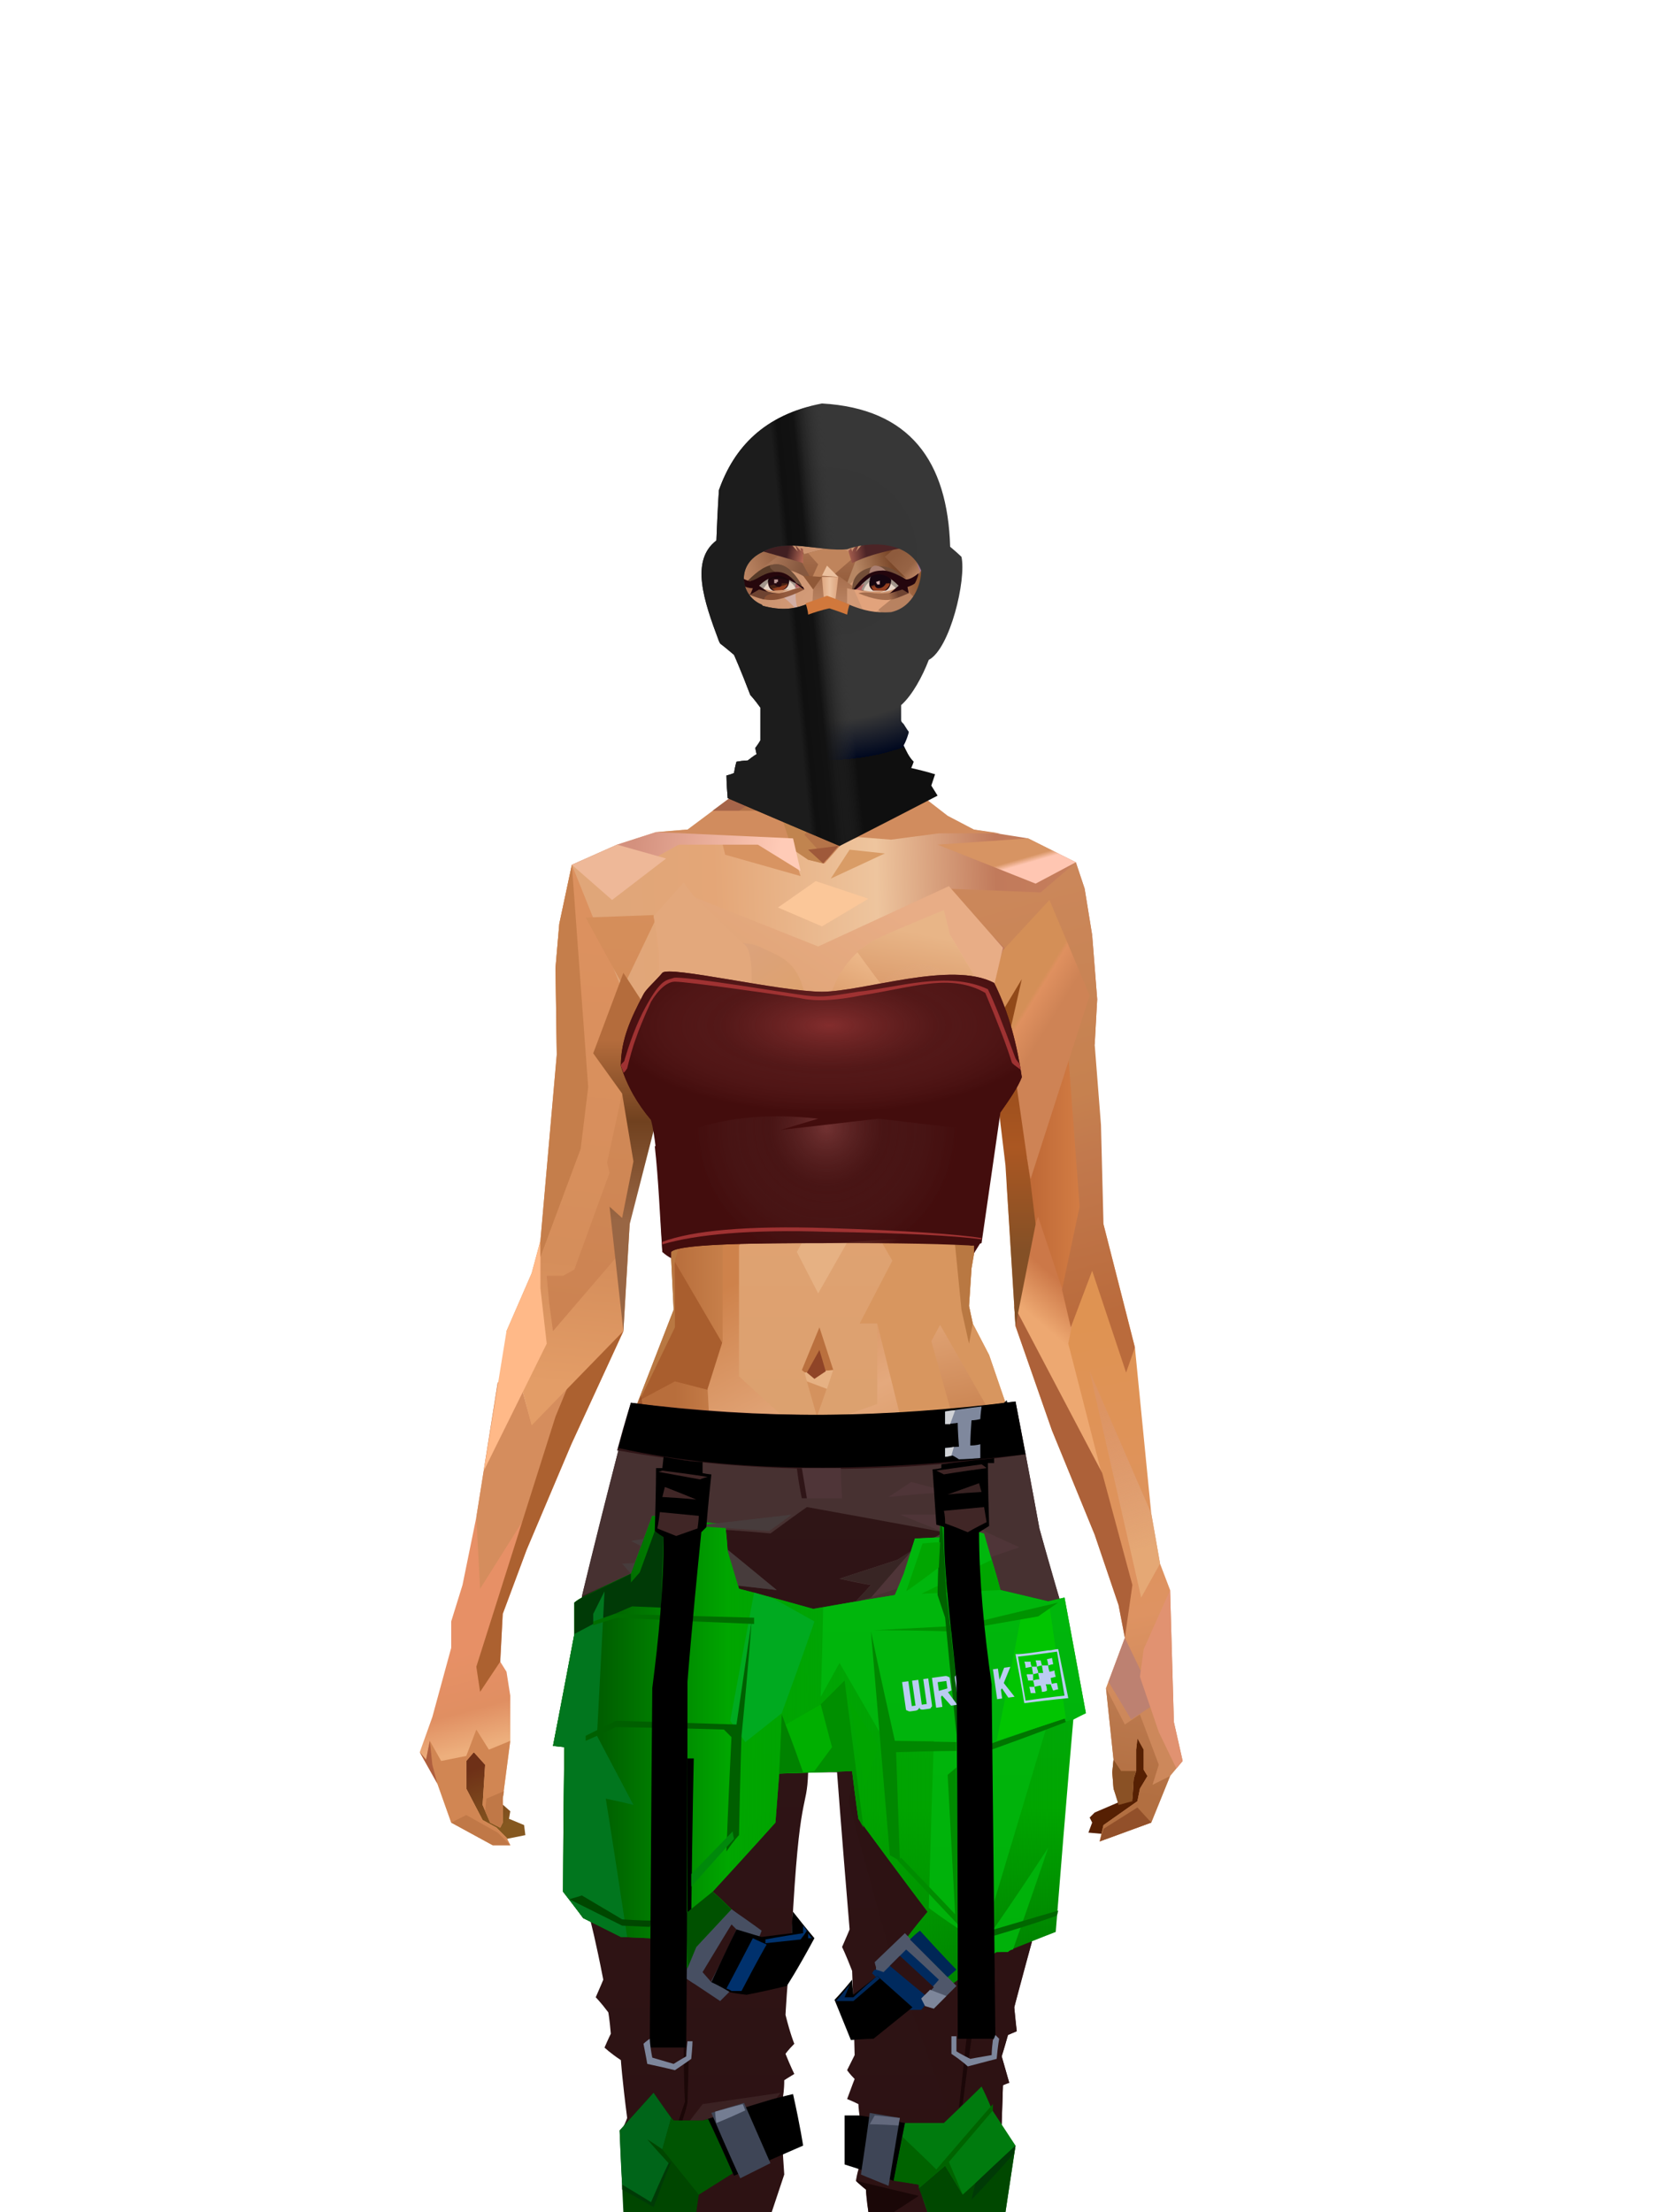 <?xml version="1.0" encoding="UTF-8"?>
<svg xmlns="http://www.w3.org/2000/svg" xmlns:xlink="http://www.w3.org/1999/xlink" width="1320px" height="1760px" viewBox="0 0 1320 1760" version="1.1">
<defs>






</defs>

<defs>
<linearGradient x1="100%" y1="46%" x2="12%" y2="47%" id="id-female-6.6_base_6-0">
<stop stop-color="#c77f5b" offset="0%">
</stop>
<stop stop-color="#c17a5b" offset="21%">
</stop>
<stop stop-color="#eec59e" offset="46%">
</stop>
<stop stop-color="#e4a677" offset="80%">
</stop>
<stop stop-color="#e0a679" offset="100%">
</stop>
</linearGradient>
<linearGradient x1="53%" y1="81%" x2="50%" y2="21%" id="id-female-6.6_base_6-1">
<stop stop-color="#cd885b" offset="0%">
</stop>
<stop stop-color="#de9362" offset="24%">
</stop>
<stop stop-color="#df9352" offset="100%">
</stop>
</linearGradient>
<linearGradient x1="52%" y1="-4%" x2="46%" y2="70%" id="id-female-6.6_base_6-2">
<stop stop-color="#be7c52" offset="0%">
</stop>
<stop stop-color="#b26f41" offset="100%">
</stop>
</linearGradient>
<linearGradient x1="46%" y1="43%" x2="15%" y2="43%" id="id-female-6.6_base_6-3">
<stop stop-color="#e09c61" offset="0%">
</stop>
<stop stop-color="#b86e3c" offset="100%">
</stop>
</linearGradient>
<linearGradient x1="54%" y1="37%" x2="12%" y2="72%" id="id-female-6.6_base_6-4">
<stop stop-color="#53161c" offset="0%">
</stop>
<stop stop-color="#99554b" offset="100%">
</stop>
</linearGradient>
<linearGradient x1="40%" y1="14%" x2="61%" y2="85%" id="id-female-6.6_base_6-5">
<stop stop-color="#6e3017" offset="0%">
</stop>
<stop stop-color="#855820" offset="100%">
</stop>
</linearGradient>
<linearGradient x1="27%" y1="47%" x2="91%" y2="49%" id="id-female-6.6_base_6-6">
<stop stop-color="#d4917e" offset="0%">
</stop>
<stop stop-color="#ffcbb7" offset="100%">
</stop>
</linearGradient>
<linearGradient x1="47%" y1="60%" x2="49%" y2="79%" id="id-female-6.6_base_6-7">
<stop stop-color="#e79066" offset="0%">
</stop>
<stop stop-color="#e08f62" offset="60%">
</stop>
<stop stop-color="#edaf7d" offset="100%">
</stop>
</linearGradient>
<linearGradient x1="29%" y1="56%" x2="69%" y2="53%" id="id-female-6.6_base_6-8">
<stop stop-color="#d49053" offset="0%">
</stop>
<stop stop-color="#cd8a51" offset="8%">
</stop>
<stop stop-color="#da8359" offset="18%">
</stop>
<stop stop-color="#d6935a" offset="38%">
</stop>
<stop stop-color="#d08c58" offset="65%">
</stop>
<stop stop-color="#cd7d52" offset="81%">
</stop>
<stop stop-color="#bd754a" offset="100%">
</stop>
</linearGradient>
<linearGradient x1="47%" y1="45%" x2="54%" y2="46%" id="id-female-6.6_base_6-9">
<stop stop-color="#d27f4c" offset="0%">
</stop>
<stop stop-color="#c97947" offset="62%">
</stop>
<stop stop-color="#bc703a" offset="77%">
</stop>
<stop stop-color="#d18c59" offset="100%">
</stop>
</linearGradient>
<linearGradient x1="51%" y1="7%" x2="50%" y2="100%" id="id-female-6.6_base_6-10">
<stop stop-color="#d27748" offset="0%">
</stop>
<stop stop-color="#e29f6d" offset="75%">
</stop>
<stop stop-color="#da986b" offset="100%">
</stop>
</linearGradient>
<linearGradient x1="51%" y1="11%" x2="49%" y2="93%" id="id-female-6.6_base_6-11">
<stop stop-color="#dc915f" offset="0%">
</stop>
<stop stop-color="#d58e5b" offset="73%">
</stop>
<stop stop-color="#e39d67" offset="100%">
</stop>
</linearGradient>
<linearGradient x1="51%" y1="-5%" x2="48%" y2="96%" id="id-female-6.6_base_6-12">
<stop stop-color="#d68f5b" offset="0%">
</stop>
<stop stop-color="#cc8352" offset="100%">
</stop>
</linearGradient>
<linearGradient x1="50%" y1="19%" x2="50%" y2="69%" id="id-female-6.6_base_6-13">
<stop stop-color="#b46c3c" offset="0%">
</stop>
<stop stop-color="#70411f" offset="45%">
</stop>
<stop stop-color="#996644" offset="100%">
</stop>
</linearGradient>
<linearGradient x1="46%" y1="74%" x2="39%" y2="35%" id="id-female-6.6_base_6-14">
<stop stop-color="#b06f3a" offset="0%">
</stop>
<stop stop-color="#c66d4a" offset="51%">
</stop>
<stop stop-color="#9f6a38" offset="100%" stop-opacity="0">
</stop>
</linearGradient>
<linearGradient x1="46%" y1="16%" x2="49%" y2="82%" id="id-female-6.6_base_6-15">
<stop stop-color="#9b573d" offset="0%" stop-opacity="0.19">
</stop>
<stop stop-color="#5f3720" offset="100%">
</stop>
</linearGradient>
<linearGradient x1="41%" y1="19%" x2="50%" y2="100%" id="id-female-6.6_base_6-16">
<stop stop-color="#be6f4b" offset="0%">
</stop>
<stop stop-color="#9e5637" offset="100%">
</stop>
</linearGradient>
<linearGradient x1="50%" y1="31%" x2="45%" y2="50%" id="id-female-6.6_base_6-17">
<stop stop-color="#cc7848" offset="0%">
</stop>
<stop stop-color="#eda871" offset="100%">
</stop>
</linearGradient>
<linearGradient x1="51%" y1="22%" x2="50%" y2="100%" id="id-female-6.6_base_6-18">
<stop stop-color="#b0683c" offset="0%">
</stop>
<stop stop-color="#bd7658" offset="100%">
</stop>
</linearGradient>
<linearGradient x1="49%" y1="0%" x2="50%" y2="100%" id="id-female-6.6_base_6-19">
<stop stop-color="#d48549" offset="0%">
</stop>
<stop stop-color="#e29159" offset="100%">
</stop>
</linearGradient>
<linearGradient x1="44%" y1="15%" x2="50%" y2="100%" id="id-female-6.6_base_6-20">
<stop stop-color="#b76538" offset="0%">
</stop>
<stop stop-color="#a6633c" offset="100%">
</stop>
</linearGradient>
<linearGradient x1="52%" y1="21%" x2="49%" y2="83%" id="id-female-6.6_base_6-21">
<stop stop-color="#de8850" offset="0%">
</stop>
<stop stop-color="#e78e5d" offset="48%">
</stop>
<stop stop-color="#e29e63" offset="100%">
</stop>
</linearGradient>
<linearGradient x1="85%" y1="60%" x2="15%" y2="60%" id="id-female-6.6_base_6-22">
<stop stop-color="#d27c44" offset="0%">
</stop>
<stop stop-color="#c06a37" offset="100%">
</stop>
</linearGradient>
<linearGradient x1="50%" y1="-3%" x2="59%" y2="91%" id="id-female-6.6_base_6-23">
<stop stop-color="#cc885c" offset="0%">
</stop>
<stop stop-color="#c6814f" offset="53%">
</stop>
<stop stop-color="#c2794d" offset="66%">
</stop>
<stop stop-color="#ba6b3c" offset="100%">
</stop>
</linearGradient>
<linearGradient x1="55%" y1="48%" x2="46%" y2="33%" id="id-female-6.6_base_6-24">
<stop stop-color="#ce8355" offset="0%">
</stop>
<stop stop-color="#df905f" offset="86%">
</stop>
<stop stop-color="#d48f57" offset="100%">
</stop>
</linearGradient>
<linearGradient x1="50%" y1="19%" x2="50%" y2="78%" id="id-female-6.6_base_6-25">
<stop stop-color="#914919" offset="0%">
</stop>
<stop stop-color="#ab5722" offset="50%">
</stop>
<stop stop-color="#845026" offset="100%">
</stop>
</linearGradient>
<linearGradient x1="50%" y1="10%" x2="50%" y2="43%" id="id-female-6.6_base_6-26">
<stop stop-color="#c27b41" offset="0%">
</stop>
<stop stop-color="#c77e4a" offset="15%">
</stop>
<stop stop-color="#995b2a" offset="68%">
</stop>
<stop stop-color="#b97842" offset="100%">
</stop>
</linearGradient>
<linearGradient x1="89%" y1="50%" x2="7%" y2="52%" id="id-female-6.6_base_6-27">
<stop stop-color="#8e4d2a" offset="0%">
</stop>
<stop stop-color="#b77b5b" offset="53%" stop-opacity="0.199">
</stop>
<stop stop-color="#a66134" offset="75%">
</stop>
<stop stop-color="#8b532c" offset="100%">
</stop>
</linearGradient>
<linearGradient x1="44%" y1="70%" x2="86%" y2="30%" id="id-female-6.6_base_6-28">
<stop stop-color="#e0a476" offset="0%">
</stop>
<stop stop-color="#e8ad86" offset="100%">
</stop>
</linearGradient>
<linearGradient x1="33%" y1="92%" x2="61%" y2="25%" id="id-female-6.6_base_6-29">
<stop stop-color="#be7342" offset="0%">
</stop>
<stop stop-color="#d48f5d" offset="40%">
</stop>
<stop stop-color="#efbc8e" offset="100%">
</stop>
</linearGradient>
<linearGradient x1="35%" y1="94%" x2="47%" y2="12%" id="id-female-6.6_base_6-30">
<stop stop-color="#d99461" offset="0%">
</stop>
<stop stop-color="#d28a5a" offset="40%">
</stop>
<stop stop-color="#e8b587" offset="100%">
</stop>
</linearGradient>
<linearGradient x1="50%" y1="54%" x2="27%" y2="9%" id="id-female-6.6_base_6-31">
<stop stop-color="#f7ab80" offset="0%">
</stop>
<stop stop-color="#ddab90" offset="100%" stop-opacity="0.078">
</stop>
</linearGradient>
<linearGradient x1="50%" y1="0%" x2="93%" y2="69%" id="id-female-6.6_base_6-32">
<stop stop-color="#dca37f" offset="0%">
</stop>
<stop stop-color="#dda16b" offset="70%">
</stop>
<stop stop-color="#c66d49" offset="100%">
</stop>
</linearGradient>
<linearGradient x1="36%" y1="84%" x2="25%" y2="44%" id="id-female-6.6_base_6-33">
<stop stop-color="#c98762" offset="0%" stop-opacity="0.509">
</stop>
<stop stop-color="#90492c" offset="35%" stop-opacity="0.675">
</stop>
<stop stop-color="#762e17" offset="100%" stop-opacity="0">
</stop>
</linearGradient>
<linearGradient x1="63%" y1="95%" x2="43%" y2="20%" id="id-female-6.6_base_6-34">
<stop stop-color="#d38e55" offset="0%">
</stop>
<stop stop-color="#e4a97d" offset="46%">
</stop>
<stop stop-color="#ce824b" offset="100%">
</stop>
</linearGradient>
<linearGradient x1="40%" y1="0%" x2="50%" y2="86%" id="id-female-6.6_base_6-35">
<stop stop-color="#dea071" offset="0%">
</stop>
<stop stop-color="#c27945" offset="100%">
</stop>
</linearGradient>
<linearGradient x1="50%" y1="0%" x2="50%" y2="92%" id="id-female-6.6_base_6-36">
<stop stop-color="#e0a272" offset="0%">
</stop>
<stop stop-color="#dca16f" offset="100%">
</stop>
</linearGradient>
<linearGradient x1="33%" y1="79%" x2="21%" y2="44%" id="id-female-6.6_base_6-37">
<stop stop-color="#be6457" offset="0%">
</stop>
<stop stop-color="#983f32" offset="28%" stop-opacity="0.928">
</stop>
<stop stop-color="#762e17" offset="100%" stop-opacity="0">
</stop>
</linearGradient>
<linearGradient x1="4%" y1="47%" x2="92%" y2="45%" id="id-female-6.6_base_6-38">
<stop stop-color="#752b0f" offset="0%">
</stop>
<stop stop-color="#83391d" offset="17%" stop-opacity="0.753">
</stop>
<stop stop-color="#9e4b3d" offset="48%" stop-opacity="0.386">
</stop>
<stop stop-color="#94401f" offset="78%" stop-opacity="0.762">
</stop>
<stop stop-color="#88391a" offset="100%">
</stop>
</linearGradient>
<linearGradient x1="60%" y1="45%" x2="67%" y2="53%" id="id-female-6.6_base_6-39">
<stop stop-color="#d79463" offset="0%">
</stop>
<stop stop-color="#ffc6b2" offset="100%">
</stop>
</linearGradient>
<linearGradient x1="48%" y1="15%" x2="54%" y2="81%" id="id-female-6.6_base_6-40">
<stop stop-color="#d99776" offset="0%" stop-opacity="0.4">
</stop>
<stop stop-color="#e5a875" offset="100%">
</stop>
</linearGradient>
<linearGradient x1="47%" y1="44%" x2="50%" y2="61%" id="id-female-6.6_base_6-41">
<stop stop-color="#943b2f" offset="0%" stop-opacity="0.175">
</stop>
<stop stop-color="#61301b" offset="100%">
</stop>
</linearGradient>
<linearGradient x1="26%" y1="-7%" x2="50%" y2="96%" id="id-female-6.6_base_6-42">
<stop stop-color="#37373f" offset="0%">
</stop>
<stop stop-color="#19191d" offset="100%">
</stop>
</linearGradient>
<linearGradient x1="50%" y1="12%" x2="59%" y2="82%" id="id-female-6.6_base_6-43">
<stop stop-color="#252525" offset="0%">
</stop>
<stop stop-color="#101010" offset="100%">
</stop>
</linearGradient>
<linearGradient x1="25%" y1="-16%" x2="50%" y2="98%" id="id-female-6.6_base_6-44">
<stop stop-color="#37373f" offset="0%">
</stop>
<stop stop-color="#19191d" offset="100%">
</stop>
</linearGradient>
<linearGradient x1="75%" y1="39%" x2="50%" y2="93%" id="id-female-6.6_base_6-45">
<stop stop-color="#252525" offset="0%">
</stop>
<stop stop-color="#000000" offset="100%">
</stop>
</linearGradient>
</defs>
<g transform="translate(334,549)" id="id-female-6.6_base_6-46">
<polygon points="561 754 565 871 565 881 537 893 533 897 535 901 532 909 543 910 597 864" fill="#562003" id="id-female-6.6_base_6-47">
</polygon>
<polygon points="537 282 539 246 535 195 529 158 522 137 484 118 440 111 212 111 188 113 157 123 121 139 111 186 108 221 109 290" fill="url(#id-female-6.6_base_6-0)" id="id-female-6.6_base_6-47">
</polygon>
<polygon points="467 393 474 506 503 589 537 672 556 728 561 754 546 794 552 851 551 861 552 874 556 885 567 882 568 866 570 860 570 843 571 834 576 843 576 859 579 864 573 874 571 884 544 903 541 916 582 901 597 864 607 852 600 821 597 716 589 695 582 655 569 523 544 425" fill="url(#id-female-6.6_base_6-1)" id="id-female-6.6_base_6-47">
</polygon>
<polygon points="546 794 552 851 551 861 552 874 556 885 567 882 568 866 570 860 570 843 571 834 576 843 576 859 579 864 573 874 571 884 544 903 541 916 582 901 597 864 583 871 588 855 573 815 561 823" fill="url(#id-female-6.6_base_6-2)" id="id-female-6.6_base_6-47">
</polygon>
<polygon points="552 851 551 861 552 874 556 887 567 884 568 866 570 860 558 860" fill="#8a5125" id="id-female-6.6_base_6-47">
</polygon>
<polygon points="544 906 541 916 582 901 571 889" fill="#92502a" id="id-female-6.6_base_6-47">
</polygon>
<polygon points="561 754 548 789 566 819 586 806" fill="#bd8171" id="id-female-6.6_base_6-47">
</polygon>
<polygon points="486 648 477 599 453 529 440 504 437 490 439 460 449 402 456 340 188 343 198 411 202 493 162 596 153 638 266 693 319 721 386 693" fill="url(#id-female-6.6_base_6-3)" id="id-female-6.6_base_6-47">
</polygon>
<polygon points="486 648 477 599 453 529 440 504 437 490 439 460 449 402 456 340 296 353 376 634" fill="#d8965f" id="id-female-6.6_base_6-47">
</polygon>
<g transform="translate(188,0)" id="id-female-6.6_base_6-56">
<polygon points="274 114 253 111 232 100 201 76 188 58 184 1 93 1 88 64 25 111 1 113 103 123 121 135 134 138 149 121 161 117 187 119 225 114" fill="#d18c5e" id="id-female-6.6_base_6-47">
</polygon>
<polygon points="201 76 188 58 185 12 175 57 155 111 185 73" fill="#edad85" id="id-female-6.6_base_6-47">
</polygon>
<polygon points="149 1 93 1 88 64 108 126 121 135 133 138" fill="#c1844f" id="id-female-6.6_base_6-47">
</polygon>
<polygon points="116 102 120 113 118 115 136 135 150 119 164 71 125 108" fill="#b57449" id="id-female-6.6_base_6-60">
</polygon>
<polygon points="121 127 133 138 145 124" fill="#9f593a" id="id-female-6.6_base_6-61">
</polygon>
<polygon points="136 98 164 71 175 57 186 17 134 51" fill="#d9986e" id="id-female-6.6_base_6-62">
</polygon>
<polygon points="97 96 116 80 164 60 178 48 186 17 184 1 93 1 88 64 45 96" fill="#a3663f" opacity="0.654" id="id-female-6.6_base_6-47">
</polygon>
<polygon points="186 17 184 1 93 1 88 64 45 96 66 96" fill="url(#id-female-6.6_base_6-4)" opacity="0.467" id="id-female-6.6_base_6-47">
</polygon>
<polygon points="123 58 176 23 186 17 184 1 93 1 91 22 108 55" fill="#3b1d0b" opacity="0.434" id="id-female-6.6_base_6-47">
</polygon>
</g>
<polygon points="41 844 33 856 36 895 64 915 84 911 83 903 71 898 72 892 63 884 52 849" fill="url(#id-female-6.6_base_6-5)" id="id-female-6.6_base_6-47">
</polygon>
<polygon points="315 152 285 173 320 188 357 166" fill="#fbc799" id="id-female-6.6_base_6-67">
</polygon>
<polygon points="327 150 370 130 342 127" fill="#d99c66" id="id-female-6.6_base_6-68">
</polygon>
<polygon points="301 142 303 148 243 131 240 119 276 119" fill="#d89462" id="id-female-6.6_base_6-69">
</polygon>
<polygon points="159 149 206 123 269 123 303 144 297 118 188 113 157 123 121 139" fill="url(#id-female-6.6_base_6-6)" id="id-female-6.6_base_6-47">
</polygon>
<polygon points="157 123 121 139 153 167 196 134" fill="#eeb898" id="id-female-6.6_base_6-47">
</polygon>
<polygon points="89 584 77 541 62 551 45 658 34 712 25 741 25 762 10 817 0 845 14 870 25 901 58 919 72 919 69 913 61 905 50 899 37 874 37 852 43 845 52 855 50 887 56 901 64 905 66 901 66 882 72 836 72 800 69 781 64 773 66 735 85 684 121 599 162 510" fill="url(#id-female-6.6_base_6-7)" id="id-female-6.6_base_6-47">
</polygon>
<polygon points="89 584 77 541 62 551 45 658 48 715 121 599 162 510" fill="#d58d5d" id="id-female-6.6_base_6-47">
</polygon>
<polygon points="55 843 45 827 37 848 17 852 8 836 5 851 0 845 14 870 25 901 58 919 72 919 69 913 61 905 50 899 37 874 37 852 43 845 52 855 50 887 56 901 64 905 66 901 66 882 72 836" fill="#d18653" id="id-female-6.6_base_6-47">
</polygon>
<polygon points="53 882 52 892 56 901 64 905 66 901 66 882 67 876" fill="#c07847" id="id-female-6.6_base_6-47">
</polygon>
<polygon points="25 901 58 919 72 919 62 909 37 895" fill="#c07847" id="id-female-6.6_base_6-47">
</polygon>
<polygon points="160 467 145 488 108 578 45 777 48 797 64 773 66 735 85 684 121 599 162 510" fill="#ac6130" id="id-female-6.6_base_6-47">
</polygon>
<polygon points="169 1211 277 1211 282 1183 281 1150 284 1127 286 1114 285 1063 293 972 306 866 311 792 309 768 323 771 337 768 333 817 333 855 339 924 346 1008 348 1113 351 1130 353 1176 361 1211 461 1211 458 1191 456 1170 460 1133 461 1082 505 905 516 839 518 826 512 762 503 706 486 648 482 629 386 690 318 718 266 690 184 629 153 637 132 731 119 781 118 813 123 862 131 916 166 1094 176 1179" fill="url(#id-female-6.6_base_6-8)" id="id-female-6.6_base_6-47">
</polygon>
<polygon points="463 664 416 771 400 819 392 1125 359 1178 398 1204 441 1153 461 1082 505 905 516 839 518 826 515 789 490 714" fill="url(#id-female-6.6_base_6-9)" id="id-female-6.6_base_6-47">
</polygon>
<polygon points="422 1160 395 1199 365 1171 401 1149 384 1120 391 983 411 786 416 771 448 697 454 1013 445 1116 407 1149" fill="url(#id-female-6.6_base_6-10)" id="id-female-6.6_base_6-80">
</polygon>
<polygon points="121 139 111 186 108 221 109 290 96 438 89 464 69 510 89 585 162 510 167 425 162 241" fill="url(#id-female-6.6_base_6-11)" id="id-female-6.6_base_6-47">
</polygon>
<polygon points="101 466 103 488 106 510 160 447 179 359 164 232 187 184 186 179 132 181 161 234 161 321 149 376 151 384 123 461 114 466" fill="url(#id-female-6.6_base_6-12)" id="id-female-6.6_base_6-82">
</polygon>
<polygon points="96 438 89 464 69 510 51 621 101 520 96 476" fill="#ffb988" id="id-female-6.6_base_6-47">
</polygon>
<polygon points="96 451 128 365 134 316 121 139 111 186 108 221 109 290 96 438" fill="#c57e4b" id="id-female-6.6_base_6-47">
</polygon>
<polygon points="184 241 177 248 162 225 138 289 161 321 170 375 161 420 151 411 162 510 167 425 188 343" fill="url(#id-female-6.6_base_6-13)" id="id-female-6.6_base_6-47">
</polygon>
<polygon points="284 1127 286 1114 285 1063 293 972 306 866 311 792 309 768 323 771 337 768 333 817 333 855 339 924 346 1008 375 889 416 771 463 664 490 714 515 790 512 762 503 706 486 648 477 599 471 583 420 650 316 720 201 654 244 742 264 824 275 994" fill="url(#id-female-6.6_base_6-14)" id="id-female-6.6_base_6-47">
</polygon>
<polygon points="298 930 306 866 311 792 309 768 323 771 337 768 333 817 333 855 336 894 347 826 360 784 378 733 388 687 321 739 254 687 267 736 291 821" fill="url(#id-female-6.6_base_6-15)" id="id-female-6.6_base_6-47">
</polygon>
<polygon points="348 1093 348 1113 351 1130 353 1176 361 1211 461 1211 439 1155 422 1136 403 1148 429 1168 400 1202 370 1170 382 1125" fill="url(#id-female-6.6_base_6-16)" id="id-female-6.6_base_6-47">
</polygon>
<polygon points="10 855 8 836 5 851 0 845 14 870" fill="#af5f3e" id="id-female-6.6_base_6-47">
</polygon>
<polygon points="520 500 516 520 544 629 474 500 490 399" fill="url(#id-female-6.6_base_6-17)" id="id-female-6.6_base_6-90">
</polygon>
<polygon points="461 1211 458 1191 456 1170 460 1133 461 1082 439 1155 450 1211" fill="url(#id-female-6.6_base_6-18)" id="id-female-6.6_base_6-47">
</polygon>
<polygon points="220 1149 259 1115 240 1063 232 973 266 819 240 713 201 661 158 650 201 784 183 925 170 1083" fill="url(#id-female-6.6_base_6-19)" id="id-female-6.6_base_6-92">
</polygon>
<polygon points="169 1211 277 1211 282 1183 281 1150 284 1127 286 1114 286 1098 226 1211 207 1211 196 1121 173 1078 150 1014 166 1094 176 1179" fill="url(#id-female-6.6_base_6-20)" id="id-female-6.6_base_6-47">
</polygon>
<polygon points="173 1078 183 924 150 1014" fill="#c57442" id="id-female-6.6_base_6-47">
</polygon>
<polygon points="169 1211 239 1211 230 1196 204 1175 173 1150 176 1179" fill="#8e512e" opacity="0.574" id="id-female-6.6_base_6-47">
</polygon>
<polygon points="221 1130 240 1097 224 1063 224 983 240 804 217 698 190 668 212 771 212 910 190 998 181 1094" fill="url(#id-female-6.6_base_6-21)" id="id-female-6.6_base_6-92">
</polygon>
<polygon points="217 795 221 692 200 667 169 658 200 737" fill="#f0a76b" id="id-female-6.6_base_6-97">
</polygon>
<polygon points="511 476 492 419 481 447 484 356 521 274 533 417" fill="url(#id-female-6.6_base_6-22)" id="id-female-6.6_base_6-98">
</polygon>
<polygon points="569 523 544 425 542 346 537 282 539 246 535 195 529 158 522 137 494 161 419 158 471 211 516 290 525 411 511 477 518 507 535 462 562 543" fill="url(#id-female-6.6_base_6-23)" id="id-female-6.6_base_6-47">
</polygon>
<polygon points="486 389 533 243 501 167 464 207 451 247 463 265" fill="url(#id-female-6.6_base_6-24)" id="id-female-6.6_base_6-100">
</polygon>
<polygon points="473 490 474 506 503 589 537 672 556 728 561 754 567 712 543 623" fill="#ad6139" id="id-female-6.6_base_6-47">
</polygon>
<polygon points="460 328 466 378 474 506 490 425 486 392 469 274 479 230 461 260 454 251" fill="url(#id-female-6.6_base_6-25)" id="id-female-6.6_base_6-47">
</polygon>
<polygon points="440 504 437 490 439 460 449 402 456 340 458 328 325 282 188 343 198 411 202 493 162 596 157 621 161 633 169 599 173 570 204 506 202 458 217 402 286 365 321 352 353 360 422 402 431 493 437 520" fill="url(#id-female-6.6_base_6-26)" id="id-female-6.6_base_6-47">
</polygon>
<polygon points="451 385 456 340 458 328 364 340 330 308 268 343 188 343 194 379 262 368 312 343 335 340 381 368" fill="url(#id-female-6.6_base_6-27)" id="id-female-6.6_base_6-47">
</polygon>
<polygon points="286 328 306 310 330 274 453 252 464 205 421 156 317 204 219 165 210 154 188 180" fill="url(#id-female-6.6_base_6-28)" id="id-female-6.6_base_6-105">
</polygon>
<path d="M 422 195 L 405 190 C 377 190 357 198 343 214 C 329 230 322 250 323 276 C 324 301 331 320 345 333 C 365 351 384 356 405 356 C 425 356 444 347 450 342 C 454 339 457 335 460 328 C 463 323 466 317 467 308 C 469 294 466 276 457 254 L 422 195 Z" fill="url(#id-female-6.6_base_6-29)" id="id-female-6.6_base_6-106">
</path>
<path d="M 422 195 L 417 175 C 386 188 366 196 358 201 C 355 203 351 206 348 208 C 348 209 381 253 448 342 C 454 338 459 332 463 324 C 469 310 469 301 469 293 C 469 287 465 275 459 257 L 422 195 Z" fill="url(#id-female-6.6_base_6-30)" id="id-female-6.6_base_6-106">
</path>
<path d="M 375 226 C 338 253 343 276 343 284 C 343 291 353 319 371 335 C 379 342 422 349 447 331 C 468 316 472 294 458 265 C 427 221 400 208 375 226 Z" fill="url(#id-female-6.6_base_6-31)" opacity="0.282" id="id-female-6.6_base_6-106">
</path>
<path d="M 272 205 C 260 199 243 200 221 209 C 187 227 169 258 168 303 C 167 319 184 342 190 346 C 197 351 212 356 239 353 C 257 351 272 344 284 333 C 303 312 312 288 309 260 C 305 217 291 214 272 205 Z" fill="url(#id-female-6.6_base_6-32)" id="id-female-6.6_base_6-109">
</path>
<path d="M 340 285 C 333 252 328 240 326 248 C 324 254 323 263 323 276 C 324 301 331 320 345 333 C 365 351 382 356 404 356 C 425 356 444 347 450 342 C 456 337 465 325 468 308 C 472 290 465 276 463 268 C 461 263 460 259 458 255 L 442 290 L 399 304 L 366 300 L 340 285 Z" fill="url(#id-female-6.6_base_6-33)" id="id-female-6.6_base_6-106">
</path>
<path d="M 153 637 L 149 654 L 132 731 L 130 739 C 133 730 135 723 137 718 C 140 709 147 691 149 680 C 151 671 155 655 161 633 L 172 570 L 162 596 L 153 637 Z" fill="#7d362e" id="id-female-6.6_base_6-47">
</path>
<path d="M 259 203 C 254 199 240 185 217 163 L 210 153 L 186 180 C 192 211 192 231 186 239 C 175 256 168 277 168 303 C 168 324 190 352 239 344 C 252 342 274 217 259 203 Z" fill="#e3a87c" id="id-female-6.6_base_6-109">
</path>
<polygon points="175 565 203 550 234 558 241 520 203 455 203 507" fill="#a95e2e" id="id-female-6.6_base_6-113">
</polygon>
<polygon points="241 442 241 518 229 556 233 629 266 657 316 707 381 659 395 629 364 504 350 504 301 380" fill="url(#id-female-6.6_base_6-34)" id="id-female-6.6_base_6-114">
</polygon>
<polygon points="432 626 427 589 407 518 414 505 450 568 470 618" fill="url(#id-female-6.6_base_6-35)" id="id-female-6.6_base_6-115">
</polygon>
<polygon points="302 376 254 442 254 546 302 590 364 568 364 504 350 504 376 454 345 400" fill="url(#id-female-6.6_base_6-36)" id="id-female-6.6_base_6-114">
</polygon>
<polygon points="317 480 342 436 319 413 300 447" fill="#e6b183" id="id-female-6.6_base_6-117">
</polygon>
<polygon points="304 541 318 507 329 541 314 549" fill="#ba703e" id="id-female-6.6_base_6-118">
</polygon>
<polygon points="306 543 316 578 329 541" fill="#d4925e" id="id-female-6.6_base_6-119">
</polygon>
<path d="M 178 333 C 179 334 180 336 182 338 C 184 342 186 343 189 346 C 190 347 197 351 206 353 C 215 354 226 355 239 353 C 257 351 272 344 284 333 C 293 322 299 313 302 305 C 304 301 307 293 309 277 C 310 274 310 268 309 260 L 228 277 L 207 295 L 178 333 Z" fill="url(#id-female-6.6_base_6-37)" id="id-female-6.6_base_6-109">
</path>
<polygon points="306 543 308 550 324 556 329 541" fill="#e6b183" id="id-female-6.6_base_6-119">
</polygon>
<polygon points="308 543 318 525 323 542 314 548" fill="#8f4427" id="id-female-6.6_base_6-122">
</polygon>
<polygon points="152 641 162 596 176 561 185 617 214 602 246 628 323 690 404 628 423 605 454 605 470 577 477 599 482 629 388 689 337 768 323 771 309 768 259 688 175 639 142 688" fill="url(#id-female-6.6_base_6-38)" opacity="0.442" id="id-female-6.6_base_6-123">
</polygon>
<polygon points="490 154 522 137 484 118 412 123" fill="url(#id-female-6.6_base_6-39)" id="id-female-6.6_base_6-47">
</polygon>
<polygon points="573 785 588 829 602 858 607 852 600 821 597 716 576 763" fill="#e19271" id="id-female-6.6_base_6-47">
</polygon>
<polygon points="574 722 589 695 582 655 533 542" fill="url(#id-female-6.6_base_6-40)" id="id-female-6.6_base_6-47">
</polygon>
<polygon points="172 640 241 690 309 768 323 771 338 768 395 706 469 661 404 650 313 706 217 629" fill="url(#id-female-6.6_base_6-41)" opacity="0.571" id="id-female-6.6_base_6-127">
</polygon>
<g transform="translate(188,270)" id="id-female-6.6_base_6-128">
<polygon points="207 13 207 10 217 2 220 2 239 21 258 39 260 42 250 51 246 52 226 33" fill="url(#id-female-6.6_base_6-42)" id="id-female-6.6_base_6-129">
</polygon>
<polygon points="208 40 218 50 222 50 240 33 257 13 257 9 247 0 244 1 230 19 209 36" fill="url(#id-female-6.6_base_6-43)" id="id-female-6.6_base_6-130">
</polygon>
<polygon points="1 13 1 10 10 2 15 2 32 21 50 39 52 42 42 52 38 52 19 33" fill="url(#id-female-6.6_base_6-44)" id="id-female-6.6_base_6-129">
</polygon>
<polygon points="0 43 10 53 14 53 33 35 50 15 50 11 40 3 36 4 19 23 1 39" fill="url(#id-female-6.6_base_6-45)" id="id-female-6.6_base_6-130">
</polygon>
</g>
</g>
<defs>
<linearGradient x1="69%" y1="0%" x2="69%" y2="21%" id="id-female-6.8_face_6-0">
<stop stop-color="#bb95af" offset="0%">
</stop>
<stop stop-color="#a56846" offset="100%">
</stop>
</linearGradient>
<radialGradient cx="50%" cy="61%" r="61%" id="id-female-6.8_face_6-1" fx="50%" fy="61%" gradientTransform="translate(0.5,0.609) scale(1,0.694) rotate(180) scale(1,1) translate(-0.5,-0.609)">
<stop stop-color="#d69e7b" offset="0%">
</stop>
<stop stop-color="#bf8763" offset="100%">
</stop>
</radialGradient>
<radialGradient cx="50%" cy="74%" r="74%" id="id-female-6.8_face_6-2" fx="50%" fy="74%" gradientTransform="translate(0.5,0.744) scale(0.748,1) rotate(-90) scale(1,0.864) translate(-0.5,-0.744)">
<stop stop-color="#deb99d" offset="0%">
</stop>
<stop stop-color="#89522f" offset="100%">
</stop>
</radialGradient>
<linearGradient x1="39%" y1="37%" x2="50%" y2="61%" id="id-female-6.8_face_6-3">
<stop stop-color="#cd926d" offset="0%">
</stop>
<stop stop-color="#c28864" offset="100%">
</stop>
</linearGradient>
<radialGradient cx="50%" cy="37%" r="75%" id="id-female-6.8_face_6-4" fx="50%" fy="37%" gradientTransform="translate(0.5,0.372) scale(0.536,1) rotate(90) scale(1,2) translate(-0.5,-0.372)">
<stop stop-color="#e5a88a" offset="0%">
</stop>
<stop stop-color="#c18662" offset="100%">
</stop>
</radialGradient>
<radialGradient cx="52%" cy="68%" r="169%" id="id-female-6.8_face_6-5" fx="52%" fy="68%" gradientTransform="translate(0.522,0.681) scale(1,0.367) rotate(-105) translate(-0.522,-0.681)">
<stop stop-color="#a77870" offset="0%">
</stop>
<stop stop-color="#9d6039" offset="100%">
</stop>
</radialGradient>
<linearGradient x1="100%" y1="63%" x2="50%" y2="63%" id="id-female-6.8_face_6-6">
<stop stop-color="#613821" offset="0%">
</stop>
<stop stop-color="#ac704e" offset="100%">
</stop>
</linearGradient>
<linearGradient x1="91%" y1="62%" x2="50%" y2="78%" id="id-female-6.8_face_6-7">
<stop stop-color="#8b532c" offset="0%">
</stop>
<stop stop-color="#a46a47" offset="100%">
</stop>
</linearGradient>
<linearGradient x1="39%" y1="5%" x2="39%" y2="73%" id="id-female-6.8_face_6-8">
<stop stop-color="#9f6a88" offset="0%">
</stop>
<stop stop-color="#ab8495" offset="100%">
</stop>
</linearGradient>
<linearGradient x1="38%" y1="50%" x2="38%" y2="58%" id="id-female-6.8_face_6-9">
<stop stop-color="#d2aea4" offset="0%">
</stop>
<stop stop-color="#996343" offset="100%">
</stop>
</linearGradient>
<linearGradient x1="28%" y1="92%" x2="75%" y2="13%" id="id-female-6.8_face_6-10">
<stop stop-color="#b88261" offset="0%">
</stop>
<stop stop-color="#b88260" offset="100%">
</stop>
</linearGradient>
<linearGradient x1="64%" y1="50%" x2="0%" y2="68%" id="id-female-6.8_face_6-11">
<stop stop-color="#9c6849" offset="0%">
</stop>
<stop stop-color="#c18a67" offset="100%">
</stop>
</linearGradient>
<linearGradient x1="38%" y1="38%" x2="90%" y2="78%" id="id-female-6.8_face_6-12">
<stop stop-color="#8e5b3d" offset="0%">
</stop>
<stop stop-color="#976445" offset="66%">
</stop>
<stop stop-color="#b6805f" offset="100%">
</stop>
</linearGradient>
<linearGradient x1="22%" y1="54%" x2="78%" y2="45%" id="id-female-6.8_face_6-13">
<stop stop-color="#b68663" offset="0%">
</stop>
<stop stop-color="#7b482a" offset="100%">
</stop>
</linearGradient>
<linearGradient x1="23%" y1="50%" x2="73%" y2="59%" id="id-female-6.8_face_6-14">
<stop stop-color="#a77455" offset="0%">
</stop>
<stop stop-color="#86583f" offset="100%">
</stop>
</linearGradient>
<linearGradient x1="50%" y1="14%" x2="50%" y2="125%" id="id-female-6.8_face_6-15">
<stop stop-color="#a66e4d" offset="0%">
</stop>
<stop stop-color="#905938" offset="100%">
</stop>
</linearGradient>
<linearGradient x1="50%" y1="0%" x2="50%" y2="100%" id="id-female-6.8_face_6-16">
<stop stop-color="#a66e4d" offset="0%">
</stop>
<stop stop-color="#cc9775" offset="100%">
</stop>
</linearGradient>
<linearGradient x1="50%" y1="34%" x2="50%" y2="100%" id="id-female-6.8_face_6-17">
<stop stop-color="#b47851" offset="0%">
</stop>
<stop stop-color="#b57d5d" offset="100%">
</stop>
</linearGradient>
<linearGradient x1="0%" y1="50%" x2="87%" y2="50%" id="id-female-6.8_face_6-18">
<stop stop-color="#d89a72" offset="0%">
</stop>
<stop stop-color="#ebc09e" offset="50%">
</stop>
<stop stop-color="#d89a72" offset="100%">
</stop>
</linearGradient>
<linearGradient x1="83%" y1="50%" x2="22%" y2="58%" id="id-female-6.8_face_6-19">
<stop stop-color="#b9785b" offset="0%">
</stop>
<stop stop-color="#a7644e" offset="100%">
</stop>
</linearGradient>
<linearGradient x1="59%" y1="52%" x2="79%" y2="50%" id="id-female-6.8_face_6-20">
<stop stop-color="#a46d4d" offset="0%">
</stop>
<stop stop-color="#6e4331" offset="100%">
</stop>
</linearGradient>
<linearGradient x1="66%" y1="52%" x2="50%" y2="53%" id="id-female-6.8_face_6-21">
<stop stop-color="#945a3d" offset="0%">
</stop>
<stop stop-color="#885034" offset="100%">
</stop>
</linearGradient>
<linearGradient x1="50%" y1="56%" x2="44%" y2="48%" id="id-female-6.8_face_6-22">
<stop stop-color="#923f20" offset="0%">
</stop>
<stop stop-color="#472214" offset="100%">
</stop>
</linearGradient>
<linearGradient x1="50%" y1="62%" x2="44%" y2="45%" id="id-female-6.8_face_6-23">
<stop stop-color="#923f20" offset="0%">
</stop>
<stop stop-color="#472214" offset="100%">
</stop>
</linearGradient>
<linearGradient x1="106%" y1="53%" x2="76%" y2="50%" id="id-female-6.8_face_6-24">
<stop stop-color="#c06f5a" offset="0%">
</stop>
<stop stop-color="#401f21" offset="100%">
</stop>
</linearGradient>
<linearGradient x1="-8%" y1="55%" x2="25%" y2="53%" id="id-female-6.8_face_6-25">
<stop stop-color="#c06e59" offset="0%">
</stop>
<stop stop-color="#4c2426" offset="100%">
</stop>
</linearGradient>
<linearGradient x1="50%" y1="20%" x2="50%" y2="100%" id="id-female-6.8_face_6-26">
<stop stop-color="#a95357" offset="0%">
</stop>
<stop stop-color="#9c4a4c" offset="100%">
</stop>
</linearGradient>
</defs>
<g transform="translate(561,332)" id="id-female-6.8_face_6-27">
<g transform="translate(172,115)" id="id-female-6.8_face_6-28">
<polygon points="14 1 18 0 25 8 27 21 24 41 14 66 0 68" fill="url(#id-female-6.8_face_6-0)" id="id-female-6.8_face_6-29">
</polygon>
<polygon points="12 48 19 50 23 42 26 24 20 12 12 22" fill="#9d5d3d" id="id-female-6.8_face_6-30">
</polygon>
<polygon points="11 21 17 10 20 5 24 7 26 24 20 36 18 31 20 16 9 29" fill="#713215" id="id-female-6.8_face_6-31">
</polygon>
<polygon points="10 28 11 38 8 45 13 49 19 38 13 24" fill="#713215" id="id-female-6.8_face_6-32">
</polygon>
<polygon points="12 18 17 17 18 9" fill="#5e1c1d" id="id-female-6.8_face_6-33">
</polygon>
<polygon points="18 50 10 51 8 50 5 61 12 63 14 61" fill="#be8864" id="id-female-6.8_face_6-34">
</polygon>
</g>
<g transform="translate(0,113)" id="id-female-6.8_face_6-35">
<polygon points="13 0 5 0 0 13 4 36 13 63 25 67" fill="#77391d" id="id-female-6.8_face_6-36">
</polygon>
<polygon points="5 9 0 13 4 36 13 63 25 67 13 24" fill="#8a492b" id="id-female-6.8_face_6-36">
</polygon>
<polygon points="18 46 14 47 7 32 11 26 4 9 6 5 16 20 17 29" fill="#b27651" id="id-female-6.8_face_6-38">
</polygon>
<polygon points="13 62 20 62 18 49 11 53" fill="#b27651" id="id-female-6.8_face_6-39">
</polygon>
<polygon points="25 68 13 63 20 62 17 46 14 47 13 44 14 29 17 26 14 22 10 19 10 11 17 20" fill="#492111" id="id-female-6.8_face_6-40">
</polygon>
<polygon points="13 9 4 3 5 0 12 0" fill="#bb805d" id="id-female-6.8_face_6-41">
</polygon>
</g>
<path d="M 29 199 C 21 167 16 144 15 130 C 4 44 33 0 103 0 C 180 0 191 63 186 119 C 183 157 173 191 170 202 C 169 206 168 214 164 217 C 152 228 130 244 113 250 C 108 252 95 251 92 251 C 77 247 52 234 36 218 C 34 215 31 209 29 199 Z" fill="url(#id-female-6.8_face_6-1)" id="id-female-6.8_face_6-42">
</path>
<polygon points="32 104 40 91 49 101 72 91 83 36 53 39 28 83" fill="#deb99d" opacity="0.497" id="id-female-6.8_face_6-43">
</polygon>
<path d="M 15 130 C 4 44 33 0 103 0 C 180 0 191 63 186 119 L 166 114 L 161 101 L 167 68 C 159 55 158 51 147 43 C 142 40 113 40 59 43 L 31 93 L 35 103 L 24 131 L 15 130 Z" fill="url(#id-female-6.8_face_6-2)" id="id-female-6.8_face_6-42">
</path>
<polygon points="28 117 28 73 69 24 134 24 172 49 172 134 132 129 124 78 141 61 105 65 61 58 45 117" fill="#b3754b" opacity="0.36" id="id-female-6.8_face_6-45">
</polygon>
<polygon points="115 32 172 49 172 75 132 70 141 61 120 63" fill="#d99f71" opacity="0.503" id="id-female-6.8_face_6-45">
</polygon>
<polygon points="42 181 65 170 128 173 155 186 137 233 51 226" fill="url(#id-female-6.8_face_6-3)" id="id-female-6.8_face_6-47">
</polygon>
<polygon points="58 235 52 221 61 204 132 206 137 209 130 235 116 248 90 249" fill="url(#id-female-6.8_face_6-4)" id="id-female-6.8_face_6-48">
</polygon>
<path d="M 29 199 C 21 167 16 144 15 130 C 14 122 13 114 13 106 L 22 129 L 29 113 L 43 137 L 24 149 L 24 156 L 43 181 L 59 232 C 54 234 46 229 36 218 C 34 215 31 209 29 199 Z" fill="url(#id-female-6.8_face_6-5)" id="id-female-6.8_face_6-42">
</path>
<path d="M 59 232 C 71 240 82 245 90 246 C 98 248 109 248 121 245 C 117 248 115 249 113 250 C 108 252 95 251 92 251 C 77 247 52 234 36 218 C 34 216 32 211 30 204 C 36 212 46 222 59 232 Z" fill="#894339" id="id-female-6.8_face_6-42">
</path>
<path d="M 184 63 C 187 81 188 100 186 119 C 183 157 173 191 170 202 C 169 206 168 214 164 217 C 152 228 130 244 113 250 L 137 226 L 152 184 L 174 150 L 148 128 L 170 120 L 184 63 Z" fill="url(#id-female-6.8_face_6-6)" id="id-female-6.8_face_6-42">
</path>
<polygon points="178 153 148 128 176 117" fill="url(#id-female-6.8_face_6-7)" id="id-female-6.8_face_6-42">
</polygon>
<path d="M 175 80 L 185 120 C 173 183 166 215 164 217 C 160 220 155 224 150 229 L 158 217 L 178 153 L 175 117 L 170 125 L 165 114 L 175 80 Z" fill="url(#id-female-6.8_face_6-8)" id="id-female-6.8_face_6-42">
</path>
<polygon points="82 232 88 225 112 224 114 238 88 241" fill="#e5a98a" id="id-female-6.8_face_6-54">
</polygon>
<polygon points="61 204 65 171 96 163 129 174 133 206" fill="#c38561" id="id-female-6.8_face_6-55">
</polygon>
<polygon points="81 217 88 225 112 225 123 216 97 216" fill="#7d4632" id="id-female-6.8_face_6-56">
</polygon>
<polygon points="66 205 81 220 122 219 130 214 134 206" fill="#b17d5d" id="id-female-6.8_face_6-57">
</polygon>
<path d="M 128 176 L 125 167 L 116 159 L 83 155 C 79 156 76 155 74 153 C 73 151 72 146 72 140 L 62 143 C 65 145 67 147 70 150 C 73 153 76 157 79 161 L 69 177 L 81 180 L 119 176 L 128 176 Z" fill="url(#id-female-6.8_face_6-9)" id="id-female-6.8_face_6-58">
</path>
<polygon points="31 164 67 170 43 181" fill="#d2aea4" id="id-female-6.8_face_6-59">
</polygon>
<polygon points="91 193 95 177 102 179 101 196" fill="#dfa483" id="id-female-6.8_face_6-60">
</polygon>
<polygon points="102 179 101 197 112 196 106 175" fill="#cd9271" id="id-female-6.8_face_6-61">
</polygon>
<polygon points="153 141 129 161 118 136 144 145" fill="#e2a37c" id="id-female-6.8_face_6-62">
</polygon>
<polygon points="138 153 159 136 166 143 147 164" fill="url(#id-female-6.8_face_6-10)" id="id-female-6.8_face_6-62">
</polygon>
<polygon points="87 193 91 191 101 193 110 189 112 193 100 198" fill="#eabd9c" id="id-female-6.8_face_6-64">
</polygon>
<polygon points="34 132 26 124 32 107 50 99 69 108" fill="url(#id-female-6.8_face_6-11)" id="id-female-6.8_face_6-65">
</polygon>
<polygon points="153 130 134 111 145 101 159 101 167 111 171 123 166 132" fill="url(#id-female-6.8_face_6-12)" id="id-female-6.8_face_6-66">
</polygon>
<g transform="translate(42,102)" id="id-female-6.8_face_6-67">
<path d="M 73 31 C 80 24 87 20 94 19 C 101 19 109 21 118 26 L 113 21 L 101 9 L 108 3 L 73 7 L 67 30 L 73 31 Z" fill="url(#id-female-6.8_face_6-13)" id="id-female-6.8_face_6-68">
</path>
<path d="M 1 22 L 6 16 L 18 7 L 8 2 L 36 5 L 46 31 C 37 24 29 20 22 19 C 15 17 8 18 1 22 Z" fill="url(#id-female-6.8_face_6-14)" id="id-female-6.8_face_6-69">
</path>
<polygon points="63 0 79 9 71 30 42 26 32 8" fill="url(#id-female-6.8_face_6-15)" id="id-female-6.8_face_6-70">
</polygon>
<polygon points="63 0 78 8 55 28 43 26 48 15 40 6" fill="#bf845c" id="id-female-6.8_face_6-70">
</polygon>
<path d="M 34 69 C 35 67 35 65 36 64 C 37 61 40 57 43 53 L 44 35 L 51 24 L 64 24 L 75 32 L 75 35 L 71 34 L 71 54 C 75 58 77 60 78 62 C 79 64 79 66 80 69 L 34 69 Z" fill="url(#id-female-6.8_face_6-16)" id="id-female-6.8_face_6-72">
</path>
<path d="M 34 69 C 35 67 35 65 36 64 C 38 59 42 56 42 53 L 44 69 L 34 69 Z" fill="url(#id-female-6.8_face_6-17)" id="id-female-6.8_face_6-72">
</path>
<polygon points="44 35 36 24 51 25" fill="#905938" id="id-female-6.8_face_6-74">
</polygon>
<polygon points="51 25 53 49 48 68 57 71 69 67 61 49 64 25" fill="url(#id-female-6.8_face_6-18)" id="id-female-6.8_face_6-75">
</polygon>
<polygon points="35 71 38 79 51 79 60 84 69 79 75 78 79 73 80 71 57 72" fill="#672f24" opacity="0.696" id="id-female-6.8_face_6-76">
</polygon>
<path d="M 45 77 C 38 76 35 73 34 69 C 36 67 38 65 39 65 C 40 65 43 66 49 69 L 66 69 L 70 66 L 75 63 L 80 68 L 80 71 C 78 74 76 76 73 76 C 72 77 70 75 69 75 C 67 75 66 76 62 77 C 59 78 56 77 51 77 C 51 77 46 77 45 77 Z" fill="url(#id-female-6.8_face_6-19)" id="id-female-6.8_face_6-77">
</path>
<path d="M 48 77 C 42 75 41 73 43 73 C 46 73 50 74 55 77 L 48 77 Z" fill="#3d1811" id="id-female-6.8_face_6-78">
</path>
<path d="M 62 77 C 65 74 68 73 70 72 C 72 72 73 73 72 76 L 62 77 Z" fill="#3d1811" id="id-female-6.8_face_6-79">
</path>
<polygon points="47 64 53 69 63 63" transform="translate(55,66) rotate(-177) translate(-55,-66)" fill="#fbeaf6" id="id-female-6.8_face_6-80">
</polygon>
<polygon points="51 24 55 16 64 25" fill="#ebc09e" id="id-female-6.8_face_6-81">
</polygon>
</g>
<g transform="translate(25,117)" id="id-female-6.8_face_6-82">
<path d="M 9 13 C 17 5 24 0 32 0 C 39 0 46 6 52 17 L 9 13 Z" fill="#583b28" id="id-female-6.8_face_6-83">
</path>
<path d="M 34 8 C 25 3 24 0 32 0 C 39 0 46 6 52 17 L 34 8 Z" fill="#704e3a" id="id-female-6.8_face_6-83">
</path>
<path d="M 92 20 C 92 10 98 4 109 2 C 119 0 128 4 135 13 L 92 20 Z" fill="#734e38" id="id-female-6.8_face_6-85">
</path>
<path d="M 106 13 C 105 6 106 2 110 1 C 114 1 118 3 121 8 L 106 13 Z" fill="#aa7f71" id="id-female-6.8_face_6-85">
</path>
<path d="M 97 23 C 109 28 118 29 123 28 C 125 28 130 26 137 23 L 136 18 C 128 21 122 23 118 23 C 111 24 103 21 97 23 Z" fill="url(#id-female-6.8_face_6-20)" id="id-female-6.8_face_6-87">
</path>
<path d="M 10 24 C 19 28 26 29 32 28 C 38 27 46 24 54 20 L 50 18 C 43 21 37 23 32 23 C 28 23 23 21 18 20 L 10 24 Z" fill="url(#id-female-6.8_face_6-21)" id="id-female-6.8_face_6-88">
</path>
<path d="M 10 24 C 16 26 19 27 22 28 C 22 23 32 23 35 23 C 27 23 22 21 18 19 L 10 24 Z" fill="#6e4331" id="id-female-6.8_face_6-88">
</path>
<path d="M 37 22 C 40 21 45 20 51 18 C 45 11 39 7 34 7 C 28 7 22 11 16 18 C 26 21 33 22 37 22 Z" fill="#e6d4c6" id="id-female-6.8_face_6-90">
</path>
<path d="M 98 20 C 107 22 113 23 117 22 C 122 21 126 20 130 17 L 117 7 L 107 9 L 100 15 L 98 20 Z" fill="#e6d4c6" id="id-female-6.8_face_6-91">
</path>
<path d="M 98 20 C 99 21 101 21 101 21 C 103 15 107 12 112 12 C 116 11 122 14 128 20 C 129 19 130 18 131 17 C 127 11 122 8 117 7 C 112 7 106 9 100 15 L 98 20 Z" fill="#000000" opacity="0.297" id="id-female-6.8_face_6-91">
</path>
<path d="M 95 20 L 101 21 C 100 21 99 20 100 19 C 100 18 101 17 102 15 L 95 20 Z" fill="#b26261" id="id-female-6.8_face_6-93">
</path>
<path d="M 25 13 C 25 19 28 22 33 21 C 39 21 42 18 42 12 C 40 9 37 7 32 7 C 28 7 26 9 25 13 Z" fill="#250a10" id="id-female-6.8_face_6-94">
</path>
<path d="M 30 16 L 26 17 C 28 20 30 21 33 21 C 37 21 40 19 41 15 C 41 15 40 15 36 15 C 36 17 35 18 34 18 C 32 18 31 17 30 16 Z" fill="url(#id-female-6.8_face_6-22)" id="id-female-6.8_face_6-94">
</path>
<path d="M 47 19 C 48 19 49 18 51 18 C 45 11 39 7 34 7 C 28 7 22 11 16 18 L 21 20 C 25 14 28 11 30 11 C 38 11 44 13 47 19 Z" fill="#000000" opacity="0.296" id="id-female-6.8_face_6-90">
</path>
<polygon points="32 15 32 14 33 14 33 12 30 12 30 15" fill="#b99794" id="id-female-6.8_face_6-97">
</polygon>
<path d="M 106 13 C 105 16 106 19 109 21 L 118 21 C 121 20 123 17 123 12 C 118 11 115 11 113 11 C 111 11 109 12 106 13 Z" fill="url(#id-female-6.8_face_6-23)" id="id-female-6.8_face_6-98">
</path>
<path d="M 106 13 C 105 16 106 19 109 21 C 108 19 107 18 107 17 C 108 17 108 17 110 16 C 110 16 110 19 113 19 C 116 19 118 17 119 15 C 120 15 121 15 122 15 C 122 17 120 19 118 21 C 122 20 123 15 123 12 C 121 9 118 7 113 7 C 109 7 106 9 106 13 Z" fill="#15050f" id="id-female-6.8_face_6-98">
</path>
<polygon points="114 13 111 14 112 16 114 16" fill="#d2b0ad" id="id-female-6.8_face_6-100">
</polygon>
<path d="M 47 14 C 47 16 47 17 47 17 C 47 18 47 19 46 19 L 51 18 L 47 14 Z" fill="#b26261" id="id-female-6.8_face_6-101">
</path>
<polygon points="47 15 52 19 54 20 53 18 48 15" fill="#26070c" id="id-female-6.8_face_6-102">
</polygon>
<path d="M 11 24 L 18 20 L 25 22 L 18 17 C 22 13 27 10 33 9 C 38 9 42 13 47 15 C 47 15 48 15 48 15 C 42 8 37 6 32 6 C 22 6 17 12 12 13 C 10 14 6 12 0 8 C 2 13 4 15 5 17 C 7 18 10 19 13 19 L 11 24 Z" fill="#26070c" id="id-female-6.8_face_6-103">
</path>
<path d="M 93 20 C 94 20 95 20 95 20 C 101 15 107 8 112 8 C 117 7 123 11 129 17 L 122 23 L 132 20 L 137 23 L 136 18 C 139 17 141 16 142 15 C 143 13 144 11 145 7 C 140 11 137 12 135 12 C 133 11 122 4 115 5 C 106 5 99 11 93 20 Z" fill="#24060d" id="id-female-6.8_face_6-104">
</path>
<polygon points="118 21 103 22 113 23" fill="#d0956f" id="id-female-6.8_face_6-105">
</polygon>
<polygon points="42 20 27 21 28 22 34 23" fill="#d0956f" id="id-female-6.8_face_6-105">
</polygon>
</g>
<g transform="translate(27,94)" id="id-female-6.8_face_6-107">
<path d="M 0 20 C 9 14 13 11 13 11 C 38 18 51 22 51 22 C 51 14 51 11 51 11 C 50 10 49 10 49 10 C 49 12 50 13 50 13 C 46 9 45 8 45 8 C 46 11 47 13 47 13 C 43 9 41 6 41 6 C 33 4 23 3 13 2 C 7 9 2 15 0 20 Z" fill="url(#id-female-6.8_face_6-24)" id="id-female-6.8_face_6-108">
</path>
<path d="M 90 22 C 88 16 87 12 87 12 C 89 11 89 10 89 10 C 90 12 90 13 90 13 C 91 10 93 8 95 8 C 94 11 93 13 93 13 L 99 6 C 108 4 119 -2 128 1 L 137 8 C 140 15 142 18 142 18 L 130 10 C 113 13 100 17 90 22 Z" fill="url(#id-female-6.8_face_6-25)" id="id-female-6.8_face_6-109">
</path>
</g>
<g transform="translate(66,192)" id="id-female-6.8_face_6-110">
<polygon points="2 14 11 20 60 19 68 14 67 14 21 6" fill="#481a12" id="id-female-6.8_face_6-111">
</polygon>
<path d="M 8 18 L 20 27 C 26 28 31 29 35 29 C 38 29 44 28 51 26 L 61 18 L 52 14 L 35 16 L 17 14 L 8 18 Z" fill="#944749" id="id-female-6.8_face_6-112">
</path>
<path d="M 20 27 C 26 28 31 29 35 29 C 38 29 44 28 51 26 C 52 23 53 21 53 19 C 53 18 53 16 52 14 L 35 16 L 17 14 C 17 17 17 19 17 20 C 17 22 18 24 20 27 Z" fill="url(#id-female-6.8_face_6-26)" id="id-female-6.8_face_6-112">
</path>
<path d="M 2 14 C 6 15 9 15 13 14 C 18 14 19 12 22 12 C 26 12 30 13 35 13 C 39 13 42 12 46 12 C 51 12 51 14 56 14 C 59 15 63 15 67 14 C 65 13 63 12 62 11 C 55 5 51 1 49 1 C 45 -1 39 3 35 3 C 30 3 30 1 24 1 C 21 1 16 5 8 10 C 7 11 5 11 2 12 L 0 13 L 2 14 Z" fill="#803d36" id="id-female-6.8_face_6-114">
</path>
<path d="M 19 11 C 27 8 33 7 35 7 C 39 7 43 11 48 11 C 57 11 63 12 63 11 C 55 5 51 1 49 1 C 45 -1 39 3 35 3 C 30 3 30 1 24 1 C 21 1 16 4 7 10 C 6 10 5 11 2 12 L 19 11 Z" fill="#8d4740" id="id-female-6.8_face_6-114">
</path>
<path d="M 19 11 C 27 8 33 7 35 7 L 35 3 C 30 3 30 1 24 1 L 19 11 Z" fill="#823537" id="id-female-6.8_face_6-114">
</path>
<path d="M 19 18 C 18 18 18 19 19 22 C 22 22 23 21 27 23 C 30 24 37 24 49 22 C 36 22 26 20 19 18 Z" fill="#df909d" id="id-female-6.8_face_6-117">
</path>
</g>
</g>
<defs>
<linearGradient x1="50%" y1="22%" x2="72%" y2="62%" id="id-female-9_strappy_underwear-0">
<stop stop-color="#10454d" offset="0%">
</stop>
<stop stop-color="#002325" offset="100%">
</stop>
</linearGradient>
</defs>
<g transform="translate(496,1113)" id="id-female-9_strappy_underwear-1">
<path d="M 9 8 C 6 15 5 19 5 19 C 53 55 76 73 76 73 C 123 164 146 209 146 209 C 155 211 159 212 159 212 C 169 210 174 209 174 209 C 218 121 240 78 240 78 C 285 34 307 12 307 12 C 306 4 305 1 305 1 L 233 69 L 88 66 L 9 8 Z" fill="#151716" id="id-female-9_strappy_underwear-2">
</path>
<path d="M 7 14 L 1 31 L 8 26 C 54 59 76 76 76 76 C 123 160 146 202 146 202 C 155 204 159 205 159 205 L 179 196 L 245 82 C 279 47 298 27 303 23 C 304 21 307 22 311 24 C 307 12 305 7 305 7 L 233 75 L 89 63 L 7 14 Z" fill="#151716" opacity="0.404" id="id-female-9_strappy_underwear-2">
</path>
<polygon points="93 80 142 178 178 178 225 81" fill="url(#id-female-9_strappy_underwear-0)" id="id-female-9_strappy_underwear-4">
</polygon>
</g>
<defs>
<radialGradient cx="52%" cy="35%" r="46%" id="id-female-11_tube_top_red-0" fx="52%" fy="35%" gradientTransform="translate(0.524,0.347) scale(0.398,1) rotate(90) scale(1,3) translate(-0.524,-0.347)">
<stop stop-color="#832d2d" offset="0%">
</stop>
<stop stop-color="#642323" offset="51%" stop-opacity="0.482">
</stop>
<stop stop-color="#430d0d" offset="100%">
</stop>
</radialGradient>
<radialGradient cx="50%" cy="10%" r="93%" id="id-female-11_tube_top_red-1" fx="50%" fy="10%" gradientTransform="translate(0.5,0.105) scale(0.414,1) rotate(90) scale(1,1) translate(-0.5,-0.105)">
<stop stop-color="#723232" offset="0%">
</stop>
<stop stop-color="#502020" offset="44%" stop-opacity="0.39">
</stop>
<stop stop-color="#430d0d" offset="100%">
</stop>
</radialGradient>
</defs>
<g transform="translate(494,773)" id="id-female-11_tube_top_red-2">
<path d="M 287 216 C 297 147 302 112 302 112 C 309 102 316 92 319 84 C 314 50 306 27 297 9 C 263 -9 193 16 160 16 C 127 16 38 -5 33 1 C 28 7 20 14 18 18 C 8 37 0 54 0 75 C 5 91 13 105 24 118 C 30 142 31 186 33 223 C 36 225 40 223 40 223 C 46 217 96 216 161 216 C 198 216 235 207 279 218 C 284 217 287 216 287 216 Z" fill="#430d0d" id="id-female-11_tube_top_red-3">
</path>
<path d="M 302 112 C 309 102 316 92 319 84 C 314 50 306 27 297 9 C 263 -9 193 16 160 16 C 127 16 38 -5 33 1 C 28 7 20 14 18 18 C 8 37 0 54 0 75 C 5 91 13 105 24 118 C 30 142 302 112 302 112 Z" fill="url(#id-female-11_tube_top_red-0)" id="id-female-11_tube_top_red-3">
</path>
<path d="M 40 228 C 38 227 35 225 33 223 C 31 194 30 166 27 139 C 68 116 112 112 157 117 L 127 126 L 205 117 L 299 128 L 286 216 L 281 224 L 281 218 C 243 216 202 216 157 216 C 123 216 45 216 40 223 L 40 228 Z" fill="url(#id-female-11_tube_top_red-1)" id="id-female-11_tube_top_red-5">
</path>
<path d="M 33 217 L 33 215 C 57 206 100 202 164 204 C 227 206 269 209 287 212 L 287 213 C 265 210 224 208 164 207 C 104 205 60 209 33 217 Z" fill="#9f3232" id="id-female-11_tube_top_red-6">
</path>
<path d="M 318 78 C 318 78 318 76 317 73 C 315 71 314 69 314 69 C 304 42 297 24 292 14 C 260 -1 219 13 189 16 C 169 19 162 21 147 19 C 138 18 49 3 42 5 C 37 7 33 5 22 24 C 15 36 9 50 3 70 C 3 72 0 73 0 75 L 2 80 C 2 81 3 80 5 77 C 7 69 9 61 12 53 C 14 47 18 37 24 24 C 30 14 37 8 43 8 C 53 8 123 18 142 21 C 155 24 171 23 191 19 C 216 15 235 10 252 9 C 267 8 280 11 290 17 C 300 41 307 59 311 72 C 311 73 314 75 318 78 Z" fill="#9f3232" id="id-female-11_tube_top_red-3">
</path>
</g>
<defs>
<linearGradient x1="50%" y1="0%" x2="50%" y2="100%" id="id-female-12_looter_pants_green-0">
<stop stop-color="#2f1517" offset="0%">
</stop>
<stop stop-color="#2d1213" offset="100%">
</stop>
</linearGradient>
<linearGradient x1="50%" y1="0%" x2="50%" y2="100%" id="id-female-12_looter_pants_green-1">
<stop stop-color="#00aa19" offset="0%">
</stop>
<stop stop-color="#00a700" offset="62%">
</stop>
<stop stop-color="#007700" offset="100%">
</stop>
</linearGradient>
<linearGradient x1="100%" y1="50%" x2="9%" y2="50%" id="id-female-12_looter_pants_green-2">
<stop stop-color="#009b00" offset="0%" stop-opacity="0">
</stop>
<stop stop-color="#00a600" offset="74%">
</stop>
<stop stop-color="#005f00" offset="100%">
</stop>
</linearGradient>
<linearGradient x1="50%" y1="0%" x2="50%" y2="100%" id="id-female-12_looter_pants_green-3">
<stop stop-color="#00b70d" offset="0%">
</stop>
<stop stop-color="#00b10a" offset="100%">
</stop>
</linearGradient>
</defs>
<g transform="translate(440,1115)" id="id-female-12_looter_pants_green-4">
<path d="M 174 645 C 101 645 65 645 65 645 C 59 600 56 577 56 577 C 58 573 59 570 59 570 C 55 539 54 524 54 524 C 45 518 41 514 41 514 C 44 507 46 503 46 503 C 45 491 44 486 44 486 C 38 478 34 474 34 474 C 38 465 40 460 40 460 C 34 429 30 414 30 414 C 25 241 23 155 23 155 C 42 78 52 39 52 39 C 51 39 51 39 51 39 C 58 13 62 1 62 1 C 165 14 267 14 368 0 C 381 67 387 101 387 101 C 397 138 403 157 403 157 C 388 339 381 430 381 430 C 371 465 367 482 367 482 C 368 495 369 501 369 501 C 364 503 362 504 362 504 C 359 515 357 521 357 521 C 361 535 363 542 363 542 C 359 543 358 544 358 544 L 357 575 L 346 645 C 283 645 251 645 251 645 C 249 633 249 627 249 627 C 244 623 241 620 241 620 C 242 614 243 611 243 611 C 243 583 244 569 244 569 C 243 562 243 559 243 559 C 237 556 234 555 234 555 C 238 544 240 539 240 539 C 236 535 234 532 234 532 C 238 524 240 520 240 520 C 239 475 238 453 238 453 C 233 440 230 434 230 434 C 234 425 236 420 236 420 C 229 336 226 295 226 295 C 211 295 203 295 203 295 C 202 327 196 306 190 423 C 186 467 185 488 185 488 C 189 504 192 511 192 511 C 187 516 185 519 185 519 C 189 529 192 535 192 535 C 187 538 184 540 184 540 C 184 548 183 553 183 553 C 183 584 183 600 183 600 L 184 615 L 174 645 Z" fill="url(#id-female-12_looter_pants_green-0)" id="id-female-12_looter_pants_green-5">
</path>
<path d="M 23 155 C 49 143 62 137 62 137 C 139 145 178 150 178 150 C 138 117 118 101 118 101 C 155 103 173 105 173 105 C 192 91 202 84 202 84 C 274 97 311 104 311 104 C 286 118 274 126 274 126 C 243 136 228 141 228 141 C 245 145 253 146 253 146 C 244 156 240 160 240 160 C 262 156 273 154 273 154 C 329 151 356 150 356 150 L 394 159 L 403 157 C 392 119 387 101 387 101 L 376 42 C 266 58 158 58 52 39 C 32 116 23 155 23 155 Z" fill="#473131" id="id-female-12_looter_pants_green-6">
</path>
<path d="M 316 569 L 357 575 L 358 544 L 363 542 L 357 521 L 362 504 L 369 501 L 367 482 L 381 430 C 289 364 243 332 243 332 C 240 312 239 303 239 303 C 236 313 235 318 235 318 L 267 435 L 316 569 Z" fill="#2d1213" id="id-female-12_looter_pants_green-7">
</path>
<path d="M 8 390 C 19 404 24 411 24 411 C 44 421 54 426 54 426 L 77 427 L 106 452 L 114 434 C 133 414 142 404 142 404 C 132 394 127 390 127 390 C 161 353 177 335 177 335 C 179 309 180 296 180 296 C 219 295 238 294 238 294 C 241 319 243 332 243 332 C 279 381 298 406 298 406 C 287 419 282 426 282 426 C 305 451 317 464 317 464 C 341 446 353 438 353 438 C 359 438 362 437 362 437 C 387 427 400 422 400 422 C 409 309 414 253 414 253 C 421 249 424 248 424 248 L 407 156 L 394 159 C 369 153 356 150 356 150 L 343 105 C 341 104 339 104 339 104 C 339 100 339 98 339 98 C 318 99 308 99 308 99 C 308 105 308 108 308 108 C 294 109 288 109 288 109 C 282 128 279 137 279 137 C 275 148 272 154 272 154 C 229 161 207 165 207 165 C 168 154 148 149 148 149 C 142 129 139 119 139 119 C 138 105 137 98 137 98 L 79 91 L 62 137 C 36 149 23 156 23 156 C 19 158 17 160 17 160 C 17 176 17 185 17 185 C 6 244 0 274 0 274 L 9 275 C 8 352 8 390 8 390 Z" fill="url(#id-female-12_looter_pants_green-1)" id="id-female-12_looter_pants_green-8">
</path>
<path d="M 178 150 C 138 117 118 101 118 101 C 80 108 62 111 62 111 C 84 122 95 127 95 127 L 55 129 L 62 137 L 178 150 Z" fill="#473c3c" id="id-female-12_looter_pants_green-9">
</path>
<path d="M 8 390 C 19 404 24 411 24 411 C 44 421 54 426 54 426 L 77 427 L 106 452 L 114 434 C 133 414 142 404 142 404 C 132 394 127 390 127 390 C 161 353 177 335 177 335 C 179 309 180 296 180 296 C 219 295 238 294 238 294 C 241 319 243 332 243 332 C 279 381 298 406 298 406 C 287 419 282 426 282 426 C 305 451 317 464 317 464 C 341 446 353 438 353 438 C 359 438 362 437 362 437 C 387 427 400 422 400 422 C 409 309 414 253 414 253 C 421 249 424 248 424 248 L 407 156 L 394 159 C 369 153 356 150 356 150 L 343 105 C 341 104 339 104 339 104 C 339 100 339 98 339 98 C 318 99 308 99 308 99 C 308 105 308 108 308 108 C 294 109 288 109 288 109 C 282 128 279 137 279 137 C 275 148 272 154 272 154 C 229 161 207 165 207 165 C 168 154 148 149 148 149 C 142 129 139 119 139 119 C 138 105 137 98 137 98 L 79 91 L 62 137 C 36 149 23 156 23 156 C 19 158 17 160 17 160 C 17 176 17 185 17 185 C 6 244 0 274 0 274 L 9 275 C 8 352 8 390 8 390 Z" fill="url(#id-female-12_looter_pants_green-2)" id="id-female-12_looter_pants_green-10">
</path>
<path d="M 56 645 C 54 602 53 580 53 580 C 71 560 80 550 80 550 C 90 565 96 572 96 572 C 111 572 119 572 119 572 C 122 571 124 571 124 571 C 137 600 143 614 143 614 L 116 631 L 114 645 C 75 645 56 645 56 645 Z" fill="#004600" id="id-female-12_looter_pants_green-11">
</path>
<path d="M 55 627 C 72 636 80 641 80 641 C 89 617 94 605 94 605 L 55 623 C 55 626 55 627 55 627 Z" fill="#003a06" id="id-female-12_looter_pants_green-12">
</path>
<path d="M 55 623 C 70 632 78 637 78 637 C 87 616 92 606 92 606 C 80 593 75 587 75 587 C 83 592 87 595 87 595 L 94 570 L 80 550 L 53 580 C 54 609 55 623 55 623 Z" fill="#006519" id="id-female-12_looter_pants_green-13">
</path>
<polygon points="87 595 116 631 143 614 124 571 119 572 96 572 94 570" fill="#005502" id="id-female-12_looter_pants_green-14">
</polygon>
<path d="M 122 568 C 125 568 126 568 126 568 C 169 556 191 551 191 551 C 197 578 199 592 199 592 L 144 616 C 130 584 122 568 122 568 Z" fill="#000000" id="id-female-12_looter_pants_green-15">
</path>
<path d="M 109 572 C 116 563 119 559 119 559 C 161 553 181 550 181 550 L 178 554 L 119 572 C 113 572 109 572 109 572 Z" fill="#3b2223" id="id-female-12_looter_pants_green-16">
</path>
<path d="M 126 566 C 141 601 149 618 149 618 C 165 610 173 606 173 606 L 152 558 C 135 563 126 566 126 566 Z" fill="#3e4556" id="id-female-12_looter_pants_green-17">
</path>
<path d="M 130 574 C 129 568 129 565 129 565 C 143 561 151 559 151 559 L 153 564 C 138 571 130 574 130 574 Z" fill="#747d92" id="id-female-12_looter_pants_green-18">
</path>
<path d="M 190 90 C 178 99 172 103 172 103 L 112 99 C 164 93 190 90 190 90 Z" fill="#473c3c" id="id-female-12_looter_pants_green-19">
</path>
<path d="M 240 160 C 328 131 371 116 371 116 C 334 99 315 90 315 90 L 276 90 L 311 104 L 274 126 L 228 141 L 253 146 C 244 156 240 160 240 160 Z" fill="#4f3538" id="id-female-12_looter_pants_green-20">
</path>
<path d="M 240 160 C 249 157 253 156 253 156 L 286 118 L 274 126 L 228 141 L 253 146 C 244 156 240 160 240 160 Z" fill="#382524" id="id-female-12_looter_pants_green-21">
</path>
<path d="M 198 77 C 219 77 230 77 230 77 C 229 61 229 53 229 53 L 194 53 C 196 69 198 77 198 77 Z" fill="#4f3538" id="id-female-12_looter_pants_green-22">
</path>
<path d="M 194 53 C 196 69 198 77 198 77 C 200 77 202 77 202 77 L 198 53 L 194 53 Z" fill="#2f1517" id="id-female-12_looter_pants_green-23">
</path>
<path d="M 267 76 C 279 68 285 64 285 64 L 315 72 C 283 74 267 76 267 76 Z" fill="#4f3538" id="id-female-12_looter_pants_green-24">
</path>
<path d="M 142 404 C 158 415 166 421 166 421 C 165 424 164 426 164 426 C 148 455 140 470 140 470 C 136 474 133 477 133 477 L 133 477 L 133 477 C 115 465 106 459 106 459 C 106 453 107 450 107 450 C 112 439 114 434 114 434 L 142 404 Z M 142 416 C 142 416 134 429 119 454 L 119 454 L 126 462 C 126 462 126 461 126 461 L 126 461 C 127 459 134 446 146 420 L 146 420 Z" fill="#474f62" id="id-female-12_looter_pants_green-25">
</path>
<path d="M 191 406 C 202 420 208 427 208 427 C 194 453 186 465 186 465 C 165 470 154 472 154 472 C 145 471 141 470 141 470 C 131 464 126 462 126 462 C 139 434 146 420 146 420 C 159 424 166 426 166 426 L 190 423 C 190 412 191 406 191 406 Z" fill="#000000" id="id-female-12_looter_pants_green-26">
</path>
<path d="M 170 432 C 163 429 159 427 159 427 C 145 454 138 467 138 467 C 141 468 142 469 142 469 L 150 469 C 163 444 170 432 170 432 Z" fill="#00316d" id="id-female-12_looter_pants_green-27">
</path>
<path d="M 169 428 C 169 430 169 431 169 431 C 188 429 197 428 197 428 C 201 423 202 421 202 421 C 200 418 199 417 199 417 L 199 423 C 179 426 169 428 169 428 Z" fill="#00326e" id="id-female-12_looter_pants_green-28">
</path>
<path d="M 206 427 C 204 427 203 427 203 427 L 203 423 C 205 426 206 427 206 427 Z" fill="#003370" id="id-female-12_looter_pants_green-29">
</path>
<path d="M 153 271 C 172 256 182 248 182 248 C 200 199 208 175 208 175 L 176 157 C 166 154 160 152 160 152 L 141 254 C 149 265 153 271 153 271 Z" fill="#00aa20" id="id-female-12_looter_pants_green-30">
</path>
<path d="M 17 185 C 38 174 49 169 49 169 C 58 165 63 163 63 163 L 86 164 L 88 108 C 83 105 81 103 81 103 C 73 125 69 136 69 136 L 62 144 L 62 137 L 23 156 L 17 160 L 17 185 Z" fill="#003a06" id="id-female-12_looter_pants_green-31">
</path>
<path d="M 147 408 L 112 463 L 106 459 L 107 450 L 114 434 L 142 404 C 145 406 147 408 147 408 Z" fill="#474f62" id="id-female-12_looter_pants_green-32">
</path>
<path d="M 59 426 C 48 353 42 316 42 316 C 57 319 64 321 64 321 C 45 285 35 266 35 266 C 39 190 41 151 41 151 C 35 163 32 169 32 169 L 32 177 L 17 185 L 0 274 L 9 275 L 8 390 L 24 411 L 54 426 C 57 426 59 426 59 426 Z" fill="#01761e" id="id-female-12_looter_pants_green-33">
</path>
<path d="M 13 396 C 20 394 23 393 23 393 C 45 406 55 412 55 412 C 70 413 78 413 78 413 C 78 416 77 418 77 418 L 55 417 C 27 403 13 396 13 396 Z" fill="#004700" id="id-female-12_looter_pants_green-34">
</path>
<path d="M 138 358 C 144 349 148 345 148 345 C 149 293 150 266 150 266 C 156 205 158 175 158 175 C 150 230 146 257 146 257 C 82 255 50 254 50 254 C 34 262 26 266 26 266 C 26 269 26 270 26 270 C 42 263 50 259 50 259 C 107 260 136 261 136 261 L 142 267 C 139 327 138 358 138 358 Z" fill="#005f00" id="id-female-12_looter_pants_green-35">
</path>
<path d="M 160 172 C 160 176 160 177 160 177 C 87 174 51 172 51 172 C 38 176 32 178 32 178 C 32 176 32 175 32 175 L 49 169 C 123 171 160 172 160 172 Z" fill="#006e00" id="id-female-12_looter_pants_green-36">
</path>
<path d="M 107 414 C 109 411 110 409 110 409 C 111 326 112 284 112 284 L 107 284 C 107 371 107 414 107 414 Z" fill="#000000" id="id-female-12_looter_pants_green-37">
</path>
<path d="M 110 386 C 133 360 144 348 144 348 C 143 344 143 342 143 342 L 110 376 C 110 382 110 386 110 386 Z" fill="#00890b" id="id-female-12_looter_pants_green-38">
</path>
<path d="M 127 390 L 106 407 L 107 451 L 114 434 L 142 404 C 132 394 127 390 127 390 Z" fill="#005100" id="id-female-12_looter_pants_green-39">
</path>
<path d="M 232 222 L 213 241 L 185 257 L 182 249 L 180 296 L 202 295 L 238 294 C 241 319 243 332 243 332 L 247 339 L 232 222 Z" fill="#008f00" id="id-female-12_looter_pants_green-40">
</path>
<path d="M 180 296 C 193 295 199 295 199 295 L 182 249 C 181 280 180 296 180 296 Z" fill="#008200" id="id-female-12_looter_pants_green-41">
</path>
<path d="M 185 257 C 204 246 213 241 213 241 C 219 264 222 275 222 275 L 208 294 L 199 295 C 190 269 185 257 185 257 Z" fill="#00af00" id="id-female-12_looter_pants_green-42">
</path>
<path d="M 215 164 C 214 211 213 235 213 235 C 223 217 228 208 228 208 C 250 246 261 265 261 265 C 268 268 272 270 272 270 C 292 270 303 270 303 270 C 300 358 299 403 299 403 C 314 414 322 419 322 419 L 351 439 L 353 438 C 359 438 362 438 362 438 C 364 436 366 436 366 436 C 385 382 394 355 394 355 C 366 398 351 419 351 419 C 351 405 351 398 351 398 L 393 258 L 414 253 L 424 248 L 407 156 L 394 159 L 356 150 L 343 105 L 339 104 L 339 98 L 308 99 L 308 108 L 288 109 L 279 137 L 272 154 C 234 160 215 164 215 164 Z" fill="url(#id-female-12_looter_pants_green-3)" id="id-female-12_looter_pants_green-43">
</path>
<path d="M 236 239 C 244 284 248 306 248 306 L 259 274 C 244 251 236 239 236 239 Z" fill="#00a500" id="id-female-12_looter_pants_green-44">
</path>
<path d="M 253 183 C 263 301 268 361 268 361 C 274 364 276 366 276 366 C 274 308 273 279 273 279 C 305 278 321 278 321 278 L 321 271 L 272 270 C 259 212 253 183 253 183 Z" fill="#008700" id="id-female-12_looter_pants_green-45">
</path>
<path d="M 277 363 C 306 393 320 408 320 408 C 316 334 314 297 314 297 C 319 293 321 291 321 291 C 322 375 323 417 323 417 L 274 365 C 276 364 277 363 277 363 Z" fill="#008c00" id="id-female-12_looter_pants_green-46">
</path>
<path d="M 351 420 C 351 423 351 425 351 425 C 385 415 401 409 401 409 L 402 405 C 368 415 351 420 351 420 Z" fill="#006700" id="id-female-12_looter_pants_green-47">
</path>
<path d="M 349 272 C 349 275 349 277 349 277 C 388 263 408 255 408 255 L 407 252 C 369 265 349 272 349 272 Z" fill="#007500" id="id-female-12_looter_pants_green-48">
</path>
<path d="M 353 270 C 366 206 372 173 372 173 L 395 163 L 408 252 C 371 264 353 270 353 270 Z" fill="#01c501" id="id-female-12_looter_pants_green-49">
</path>
<path d="M 349 126 L 293 153 L 356 150 C 352 134 349 126 349 126 Z" fill="#00a600" id="id-female-12_looter_pants_green-50">
</path>
<path d="M 255 182 C 296 182 317 183 317 183 C 363 175 386 171 386 171 C 396 164 402 160 402 160 C 363 169 343 174 343 174 L 312 179 C 274 181 255 182 255 182 Z" fill="#009300" id="id-female-12_looter_pants_green-51">
</path>
<path d="M 310 100 C 309 99 308 99 308 99 C 306 136 306 154 306 154 C 310 166 312 172 312 172 L 321 265 L 321 223 L 313 152 L 310 100 Z" fill="#006200" id="id-female-12_looter_pants_green-52">
</path>
<path d="M 281 151 C 290 125 294 113 294 113 C 303 112 308 112 308 112 L 307 132 C 290 145 281 151 281 151 Z" fill="#01a601" id="id-female-12_looter_pants_green-53">
</path>
<path d="M 321 465 C 309 477 303 483 303 483 C 299 482 297 481 297 481 C 270 462 257 452 257 452 C 257 451 257 450 257 450 C 256 447 256 446 256 446 L 280 423 C 307 451 321 465 321 465 Z" fill="#4f576a" id="id-female-12_looter_pants_green-54">
</path>
<path d="M 256 452 C 254 454 254 455 254 455 C 274 474 284 484 284 484 C 290 484 293 484 293 484 C 295 482 296 480 296 480 C 294 477 293 475 293 475 C 303 465 307 460 307 460 C 290 444 281 436 281 436 L 263 454 C 258 452 256 452 256 452 Z" fill="#002a5e" id="id-female-12_looter_pants_green-55">
</path>
<path d="M 268 449 C 287 465 297 473 297 473 C 301 468 303 466 303 466 L 276 441 C 271 446 268 449 268 449 Z" fill="#2d1213" id="id-female-12_looter_pants_green-56">
</path>
<path d="M 284 428 C 289 423 292 421 292 421 C 311 442 321 452 321 452 L 314 458 C 294 438 284 428 284 428 Z" fill="#002756" id="id-female-12_looter_pants_green-57">
</path>
<path d="M 313 473 C 306 480 303 483 303 483 L 296 481 C 294 477 293 475 293 475 L 300 468 L 313 473 Z" fill="#7d869a" id="id-female-12_looter_pants_green-58">
</path>
<path d="M 238 460 C 229 471 224 476 224 476 C 233 498 237 508 237 508 C 249 507 255 507 255 507 C 276 490 286 482 286 482 C 267 465 258 457 258 457 L 239 472 C 238 464 238 460 238 460 Z" fill="#000000" id="id-female-12_looter_pants_green-59">
</path>
<path d="M 236 464 C 229 473 225 477 225 477 C 234 477 239 477 239 477 L 260 459 C 259 458 258 457 258 457 C 245 468 239 474 239 474 L 232 474 C 235 467 236 464 236 464 Z" fill="#00285a" id="id-female-12_looter_pants_green-60">
</path>
<path d="M 251 645 L 249 627 C 244 623 241 620 241 620 L 291 632 L 271 645 L 251 645 Z" fill="#1a0707" id="id-female-12_looter_pants_green-61">
</path>
<path d="M 298 645 C 293 631 291 623 291 623 C 278 621 271 619 271 619 C 277 589 280 574 280 574 C 301 574 311 574 311 574 C 331 555 341 545 341 545 C 347 557 349 563 349 563 L 368 592 L 360 645 C 319 645 298 645 298 645 Z" fill="#007b0e" id="id-female-12_looter_pants_green-62">
</path>
<path d="M 291 626 C 305 614 312 608 312 608 C 321 623 326 631 326 631 L 336 622 L 368 592 L 360 645 L 298 645 C 294 632 291 626 291 626 Z" fill="#004800" id="id-female-12_looter_pants_green-63">
</path>
<path d="M 333 635 L 336 622 C 357 602 368 592 368 592 L 367 598 C 345 623 333 635 333 635 Z" fill="#003a06" id="id-female-12_looter_pants_green-64">
</path>
<path d="M 326 631 L 312 608 L 291 626 L 291 623 C 278 621 271 620 271 620 C 276 596 278 585 278 585 C 296 602 305 611 305 611 C 335 576 350 559 350 559 C 350 563 350 564 350 564 L 315 605 L 326 631 Z" fill="#006300" id="id-female-12_looter_pants_green-65">
</path>
<path d="M 271 620 C 245 611 232 607 232 607 C 232 581 232 568 232 568 L 244 568 L 280 574 C 274 604 271 620 271 620 Z" fill="#000000" id="id-female-12_looter_pants_green-66">
</path>
<path d="M 267 624 C 252 618 245 615 245 615 C 250 582 252 566 252 566 L 276 570 C 270 606 267 624 267 624 Z" fill="#3e4556" id="id-female-12_looter_pants_green-67">
</path>
<path d="M 286 241 C 287 241 288 241 289 240 C 289 240 289 240 290 239 C 290 240 290 240 290 240 C 291 241 292 241 293 241 L 297 241 C 298 241 299 241 299 240 C 300 240 300 239 300 238 L 300 217 L 296 217 L 296 237 L 292 237 L 292 217 L 287 217 L 287 237 L 284 237 L 284 217 L 279 217 L 279 238 C 279 239 279 240 280 240 C 281 241 282 241 283 241 L 286 241 Z M 308 241 L 308 233 L 309 232 L 315 241 L 320 241 L 314 230 L 317 229 L 317 220 C 317 219 317 218 316 218 C 315 217 314 217 313 217 L 303 217 L 303 241 L 308 241 Z M 307 228 L 307 221 L 314 221 L 314 227 L 307 228 Z M 330 241 L 330 237 L 325 237 L 325 231 L 330 229 L 330 224 L 325 227 L 325 221 L 330 221 L 330 217 L 324 217 C 323 217 322 217 322 218 C 321 218 321 219 321 220 L 321 241 L 330 241 Z M 344 241 C 345 241 346 241 346 240 C 347 240 347 239 347 238 L 347 233 L 343 235 L 343 237 L 340 237 L 340 221 L 343 221 L 343 224 L 347 222 L 347 220 C 347 219 347 218 346 218 C 346 217 345 217 344 217 L 340 217 C 339 217 338 217 337 218 C 337 218 336 219 336 220 L 336 238 C 336 239 337 240 337 240 C 338 241 339 241 340 241 L 344 241 Z M 356 241 L 356 234 L 357 233 L 361 241 L 366 241 L 359 229 L 366 217 L 361 217 L 356 226 L 356 217 L 352 217 L 352 241 L 356 241 Z" transform="translate(323,229) rotate(-8) translate(-323,-229)" fill="#bbccf2" id="id-female-12_looter_pants_green-68" fill-rule="nonzero">
</path>
<g transform="translate(368,197)" fill="#bbccf2" id="id-female-12_looter_pants_green-69">
<path d="M 34 0 L 42 39 C 42 39 30 40 7 43 C 7 43 5 30 0 4 C 0 4 1 4 2 4 L 2 4 C 5 4 13 3 26 1 L 27 1 C 29 1 31 0 34 0 L 34 0 Z M 33 2 C 12 5 2 6 2 6 C 6 29 8 41 8 41 C 29 38 39 37 39 37 L 33 2 Z" id="id-female-12_looter_pants_green-25">
</path>
<path d="M 14 20 C 14 20 14 21 14 25 L 14 25 L 10 25 C 10 25 10 24 9 21 L 9 20 C 9 20 11 20 14 20 Z M 17 14 C 17 16 18 17 18 18 L 18 18 C 18 19 18 19 18 19 L 14 20 L 13 14 C 16 14 17 14 17 14 Z M 12 10 C 12 13 13 14 13 14 L 13 14 L 8 15 C 8 12 7 10 7 10 C 10 10 12 10 12 10 Z M 20 9 L 21 13 C 21 13 20 13 17 14 C 17 14 17 12 16 9 L 16 9 L 20 9 Z M 25 8 C 26 11 26 13 26 13 C 29 12 30 12 30 12 L 29 7 C 26 8 25 8 25 8 Z M 11 30 C 12 34 12 35 12 35 C 15 35 16 35 16 35 L 15 30 C 13 30 11 30 11 30 Z M 28 28 C 29 31 30 33 30 33 C 33 32 34 32 34 32 L 33 27 C 30 27 28 28 28 28 Z" id="id-female-12_looter_pants_green-25">
</path>
<path d="M 14 25 C 15 28 15 30 15 30 C 19 29 20 29 20 29 C 21 32 21 34 21 34 C 24 34 25 33 25 33 C 25 30 24 28 24 28 C 27 28 29 28 29 28 C 28 24 28 23 28 23 L 32 22 C 31 19 31 17 31 17 C 28 18 27 18 27 18 C 26 15 26 13 26 13 C 23 13 21 13 21 13 L 22 19 L 18 19 L 19 24 C 16 24 14 25 14 25 Z" id="id-female-12_looter_pants_green-72">
</path>
</g>
<path d="M 275 576 C 260 575 252 575 252 575 L 256 568 L 276 570 C 275 574 275 576 275 576 Z" fill="#63697d" id="id-female-12_looter_pants_green-73">
</path>
<path d="M 329 507 C 332 507 333 507 333 507 C 328 542 326 559 326 559 L 323 562 C 327 525 329 507 329 507 Z" fill="#1b0708" id="id-female-12_looter_pants_green-74">
</path>
<path d="M 103 572 C 106 563 107 558 107 558 C 108 529 108 514 108 514 C 106 514 104 514 104 514 C 104 543 105 557 105 557 L 100 572 C 102 572 103 572 103 572 Z" fill="#1b0707" id="id-female-12_looter_pants_green-75">
</path>
<path d="M 309 50 C 309 52 309 53 309 53 C 304 54 302 54 302 54 C 304 83 305 98 305 98 C 309 99 311 100 311 100 C 311 139 317 181 321 223 C 322 351 322 414 322 414 C 322 476 322 507 322 507 C 342 507 352 507 352 507 C 350 319 349 225 349 225 C 343 183 339 141 339 104 C 344 101 347 99 347 99 C 346 66 346 49 346 49 C 349 49 351 49 351 49 L 351 45 C 323 48 309 50 309 50 Z" fill="#000000" id="id-female-12_looter_pants_green-76">
</path>
<path d="M 330 104 C 318 99 312 97 312 97 C 312 90 311 87 311 87 C 332 85 343 84 343 84 L 345 96 C 335 101 330 104 330 104 Z" fill="#402626" id="id-female-12_looter_pants_green-77">
</path>
<path d="M 341 72 C 323 73 314 74 314 74 L 339 65 C 340 69 341 72 341 72 Z" fill="#382222" id="id-female-12_looter_pants_green-78">
</path>
<path d="M 345 53 C 322 56 311 58 311 58 C 307 56 305 55 305 55 L 341 50 C 344 52 345 53 345 53 Z" fill="#3e2525" id="id-female-12_looter_pants_green-79">
</path>
<path d="M 317 505 C 317 514 317 519 317 519 C 326 525 330 529 330 529 C 345 525 353 523 353 523 C 354 512 355 507 355 507 C 353 505 352 504 352 504 C 351 507 350 508 350 508 C 349 516 349 520 349 520 C 337 522 332 523 332 523 C 324 519 321 517 321 517 L 321 505 C 318 505 317 505 317 505 Z" fill="#7d869b" id="id-female-12_looter_pants_green-80">
</path>
<path d="M 119 48 C 119 54 119 57 119 57 C 124 58 126 58 126 58 C 123 86 122 100 122 100 C 119 103 118 104 118 104 C 110 183 107 223 107 223 C 107 417 106 514 106 514 C 87 514 77 514 77 514 C 78 323 79 228 79 228 C 84 189 88 149 88 108 C 83 105 81 103 81 103 C 82 70 82 53 82 53 C 85 53 87 53 87 53 L 88 44 C 99 46 110 48 119 48 Z" fill="#000000" id="id-female-12_looter_pants_green-81">
</path>
<path d="M 123 60 C 119 61 117 62 117 62 C 95 58 84 56 84 56 L 87 55 C 111 58 123 60 123 60 Z" fill="#402626" id="id-female-12_looter_pants_green-82">
</path>
<path d="M 114 78 C 97 71 89 68 89 68 L 87 76 C 105 77 114 78 114 78 Z" fill="#402626" id="id-female-12_looter_pants_green-83">
</path>
<path d="M 116 91 C 95 89 85 88 85 88 C 84 97 83 101 83 101 C 93 105 98 107 98 107 L 115 101 C 116 94 116 91 116 91 Z" fill="#402626" id="id-female-12_looter_pants_green-84">
</path>
<path d="M 77 507 C 74 509 72 511 72 511 C 74 521 75 527 75 527 C 89 530 97 532 97 532 C 106 526 110 523 110 523 C 111 513 111 509 111 509 C 108 509 107 509 107 509 C 106 517 106 521 106 521 C 99 525 96 527 96 527 L 79 522 C 77 512 77 507 77 507 Z" fill="#7d869b" id="id-female-12_looter_pants_green-85">
</path>
<path d="M 52 37 C 147 58 258 56 376 42 L 368 0 C 265 13 163 15 62 1 L 52 37 Z" fill="#000000" id="id-female-12_looter_pants_green-86">
</path>
<path d="M 312 37 C 319 36 323 36 323 36 C 322 23 322 17 322 17 C 315 18 312 18 312 18 C 312 11 312 8 312 8 C 331 5 341 4 341 4 C 340 11 340 14 340 14 C 336 15 333 15 333 15 C 332 28 332 35 332 35 C 337 35 340 34 340 34 C 340 41 340 45 340 45 C 328 46 323 46 323 46 C 320 44 318 43 318 43 L 312 44 C 312 39 312 37 312 37 Z" fill="#7f889d" id="id-female-12_looter_pants_green-87">
</path>
<path d="M 312 18 C 312 11 312 8 312 8 C 317 7 320 7 320 7 L 316 18 L 312 18 Z" fill="#d0d2d6" id="id-female-12_looter_pants_green-88">
</path>
<path d="M 319 36 L 317 43 C 314 44 312 44 312 44 L 312 37 C 317 37 319 36 319 36 Z" fill="#d0d2d6" id="id-female-12_looter_pants_green-89">
</path>
</g>
<defs>
<radialGradient cx="50%" cy="34%" r="80%" id="id-female-27_looter_mask-0" fx="50%" fy="34%" gradientTransform="translate(0.5,0.335) scale(1,0.589) rotate(90) translate(-0.5,-0.335)">
<stop stop-color="#363636" offset="0%">
</stop>
<stop stop-color="#373737" offset="81%">
</stop>
<stop stop-color="#00081f" offset="100%">
</stop>
<stop stop-color="#0f0f0f" offset="100%">
</stop>
</radialGradient>
<linearGradient x1="56%" y1="53%" x2="37%" y2="56%" id="id-female-27_looter_mask-1">
<stop stop-color="#383838" offset="0%" stop-opacity="0">
</stop>
<stop stop-color="#121212" offset="56%">
</stop>
<stop stop-color="#101010" offset="87%">
</stop>
<stop stop-color="#1c1c1c" offset="100%">
</stop>
</linearGradient>
</defs>
<g transform="translate(558,321)" id="id-female-27_looter_mask-2">
<path d="M 96 0 C 166 4 196 46 198 114 C 204 119 207 122 207 122 C 211 140 198 195 181 204 C 176 217 168 232 159 240 C 159 248 159 252 159 252 L 159 252 C 159 252 159 252 159 252 C 159 253 160 254 160 254 L 161 255 C 163 258 164 260 165 261 L 165 261 C 165 262 165 262 165 262 C 163 269 161 272 161 272 C 163 276 165 281 169 285 C 168 288 167 290 167 290 C 180 293 186 295 186 295 C 184 301 183 304 183 304 L 188 312 C 136 339 110 352 110 352 C 51 327 21 314 21 314 C 20 302 20 296 20 296 L 20 296 L 20 296 C 24 295 26 294 26 294 C 27 288 28 285 28 285 C 34 284 37 284 37 284 C 42 280 44 279 44 279 C 43 275 43 274 43 274 C 46 270 47 268 47 268 C 47 251 47 243 47 242 L 47 242 C 47 242 47 242 47 242 C 42 235 39 232 39 232 C 31 211 26 200 26 200 C 19 194 15 191 15 191 L 14 189 C 2 157 -9 125 12 109 C 13 83 14 69 14 69 C 26 35 50 9 96 0 Z M 116 116 C 94 118 68 107 49 118 C 27 128 31 153 48 160 C 49 161 49 161 49 161 C 79 169 88 154 100 155 C 113 155 125 168 151 166 C 169 162 175 143 175 133 C 165 108 132 110 116 116 Z" fill="url(#id-female-27_looter_mask-0)" id="id-female-27_looter_mask-3">
</path>
<path d="M 96 0 C 166 4 196 46 198 114 C 204 119 207 122 207 122 C 211 140 198 195 181 204 C 176 217 162 232 153 240 C 153 248 153 252 153 252 L 153 252 C 153 252 153 252 153 252 C 153 253 154 254 154 254 L 155 255 C 157 258 158 260 159 261 L 159 261 C 159 262 159 262 159 262 C 157 269 155 272 155 272 C 157 276 159 281 163 285 C 162 288 161 290 161 290 C 174 293 180 295 180 295 C 179 298 179 300 178 301 L 178 302 C 178 302 178 303 178 303 L 183 311 C 135 339 110 352 110 352 C 51 327 21 314 21 314 C 20 302 20 296 20 296 L 20 296 L 20 296 C 24 295 26 294 26 294 C 27 288 28 285 28 285 C 34 284 37 284 37 284 C 42 280 44 279 44 279 C 43 275 43 274 43 274 C 46 270 47 268 47 268 C 47 251 47 243 47 242 L 47 242 C 47 242 47 242 47 242 C 42 235 39 232 39 232 C 31 211 26 200 26 200 C 19 194 15 191 15 191 L 14 189 C 2 157 -9 125 12 109 C 13 83 14 69 14 69 C 26 35 50 9 96 0 Z M 116 116 C 94 118 68 107 49 118 C 27 128 31 153 48 160 C 49 161 49 161 49 161 C 79 169 88 154 100 155 C 113 155 125 168 151 166 C 169 162 175 143 175 133 C 165 108 132 110 116 116 Z" fill="url(#id-female-27_looter_mask-1)" id="id-female-27_looter_mask-3">
</path>
<path d="M 85 168 C 96 164 102 163 102 163 C 111 166 116 168 116 168 C 117 162 118 160 118 160 C 106 155 100 153 100 153 L 83 159 C 85 165 85 168 85 168 Z" fill="#d1783c" id="id-female-27_looter_mask-5">
</path>
</g>
<defs>
</defs>

</svg>
